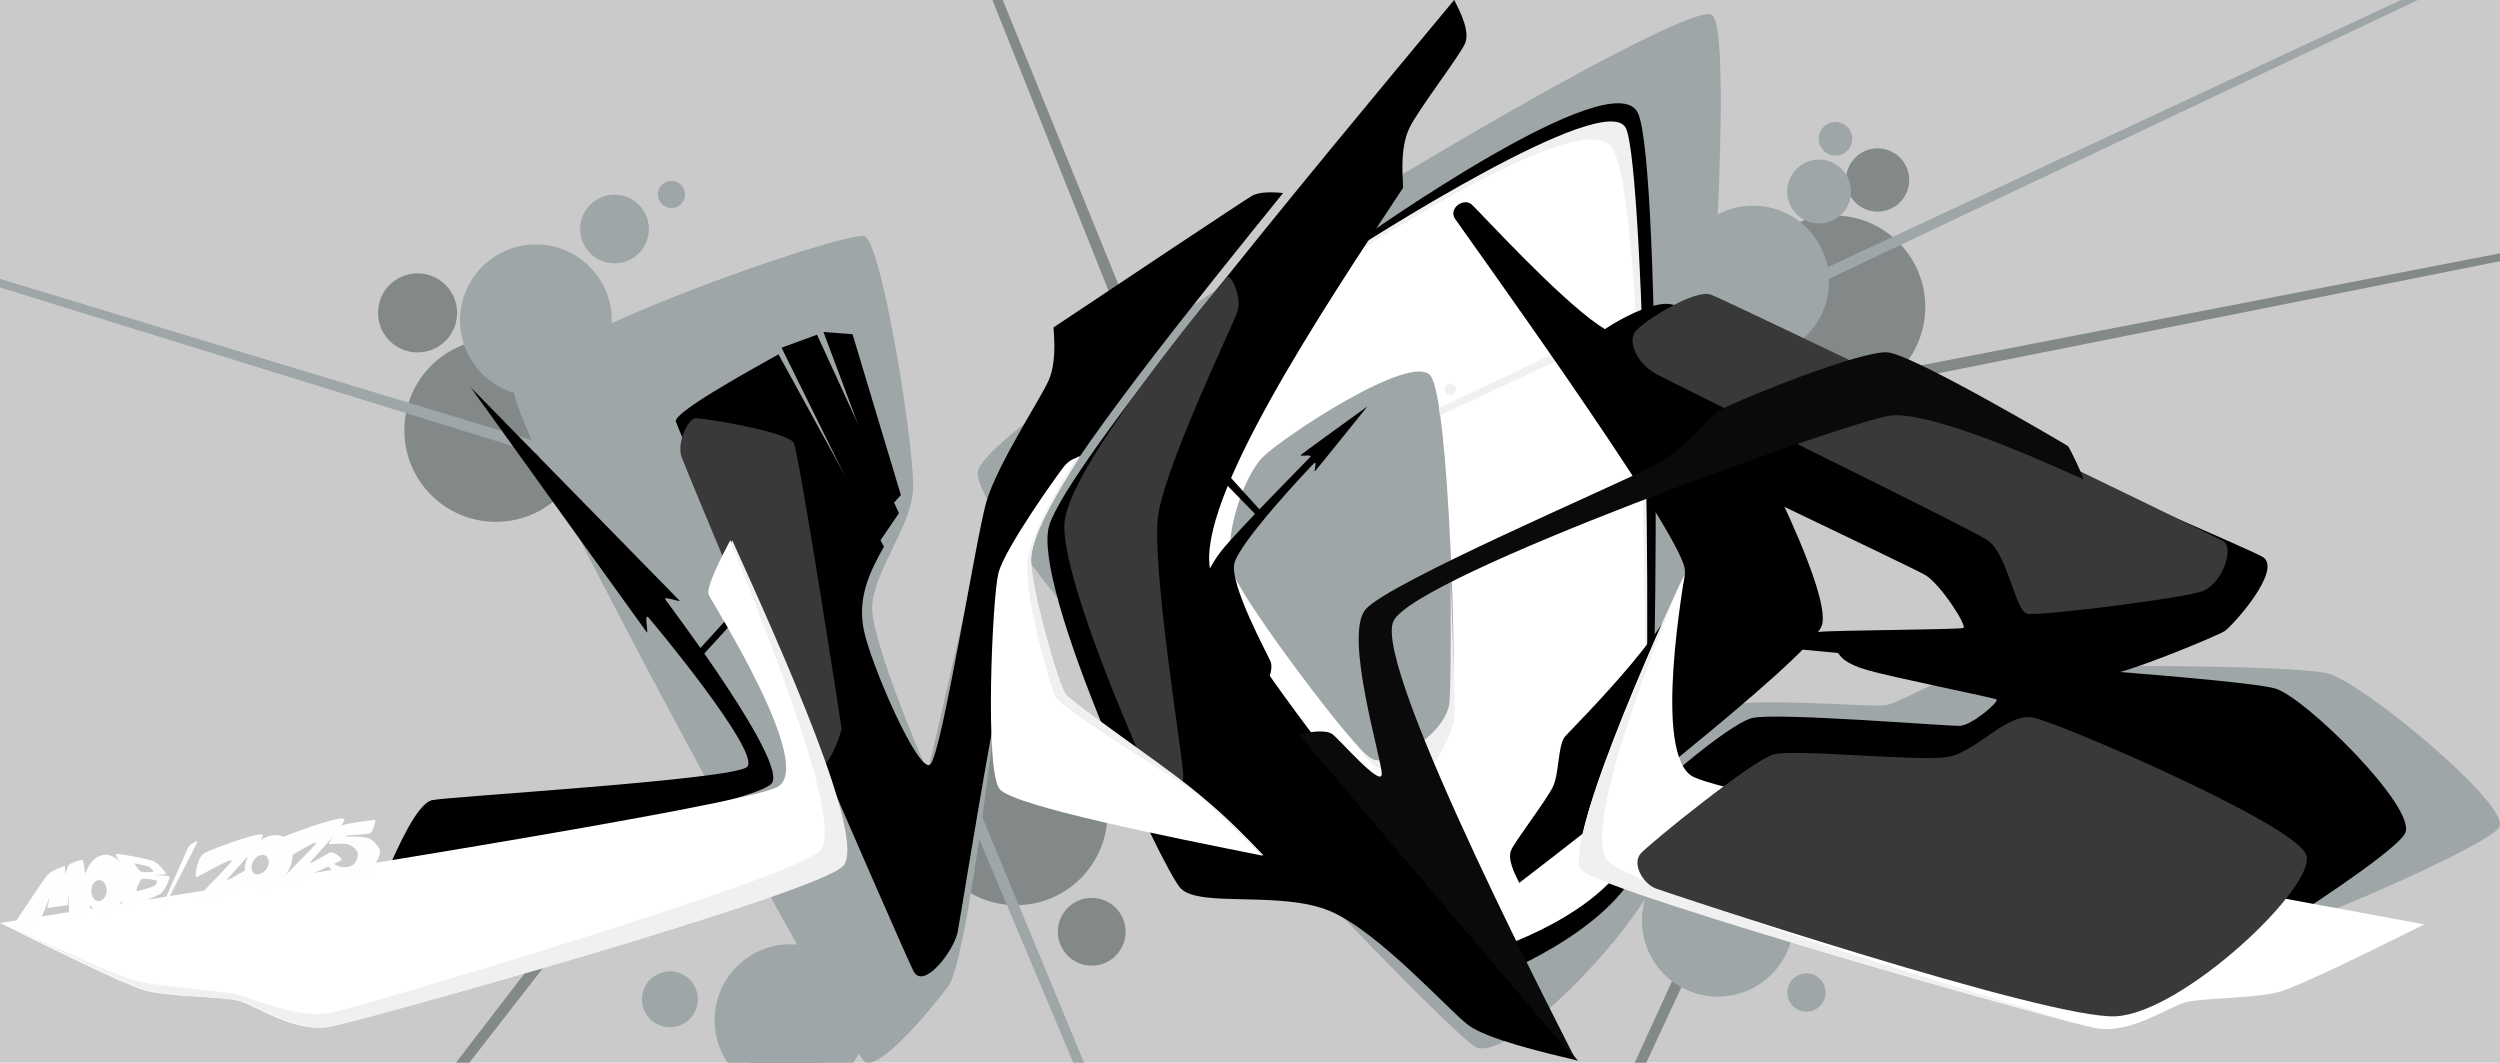 <?xml version="1.0" encoding="UTF-8" standalone="no"?>
<!-- Created with Inkscape (http://www.inkscape.org/) -->

<svg
   width="1098.028"
   height="466.738"
   viewBox="0 0 290.52 123.491"
   version="1.1"
   id="svg1"
   inkscape:version="1.4 (e7c3feb, 2024-10-09)"
   sodipodi:docname="mob.svg"
   xmlns:inkscape="http://www.inkscape.org/namespaces/inkscape"
   xmlns:sodipodi="http://sodipodi.sourceforge.net/DTD/sodipodi-0.dtd"
   xmlns="http://www.w3.org/2000/svg"
   xmlns:svg="http://www.w3.org/2000/svg">
  <sodipodi:namedview
     id="namedview1"
     pagecolor="#ffffff"
     bordercolor="#666666"
     borderopacity="1.0"
     inkscape:showpageshadow="2"
     inkscape:pageopacity="0.0"
     inkscape:pagecheckerboard="0"
     inkscape:deskcolor="#d1d1d1"
     inkscape:document-units="mm"
     inkscape:zoom="1.4253648"
     inkscape:cx="502.32755"
     inkscape:cy="185.91732"
     inkscape:window-width="1920"
     inkscape:window-height="1011"
     inkscape:window-x="0"
     inkscape:window-y="0"
     inkscape:window-maximized="1"
     inkscape:current-layer="M3_block"
     showgrid="false" />
  <defs
     id="defs1">
    <inkscape:path-effect
       effect="bspline"
       id="path-effect56"
       is_visible="true"
       lpeversion="1.3"
       weight="1"
       steps="2"
       helper_size="0"
       apply_no_weight="true"
       apply_with_weight="true"
       only_selected="true"
       uniform="false" />
    <inkscape:path-effect
       effect="offset"
       id="path-effect53"
       is_visible="true"
       lpeversion="1.3"
       linejoin_type="miter"
       unit="px"
       offset="-10"
       miter_limit="4"
       attempt_force_join="false"
       update_on_knot_move="true" />
    <inkscape:path-effect
       effect="bspline"
       id="path-effect60"
       is_visible="true"
       lpeversion="1.3"
       weight="1"
       steps="2"
       helper_size="0"
       apply_no_weight="true"
       apply_with_weight="true"
       only_selected="true"
       uniform="false" />
    <inkscape:path-effect
       effect="bspline"
       id="path-effect59"
       is_visible="true"
       lpeversion="1.3"
       weight="1"
       steps="2"
       helper_size="0"
       apply_no_weight="true"
       apply_with_weight="true"
       only_selected="true"
       uniform="false" />
    <inkscape:path-effect
       effect="bspline"
       id="path-effect55"
       is_visible="true"
       lpeversion="1.3"
       weight="1"
       steps="2"
       helper_size="0"
       apply_no_weight="true"
       apply_with_weight="true"
       only_selected="true"
       uniform="false" />
    <inkscape:path-effect
       effect="bspline"
       id="path-effect54"
       is_visible="true"
       lpeversion="1.3"
       weight="1"
       steps="2"
       helper_size="0"
       apply_no_weight="true"
       apply_with_weight="true"
       only_selected="true"
       uniform="false" />
    <inkscape:path-effect
       effect="bspline"
       id="path-effect52"
       is_visible="true"
       lpeversion="1.3"
       weight="1"
       steps="2"
       helper_size="0"
       apply_no_weight="true"
       apply_with_weight="true"
       only_selected="true"
       uniform="false" />
    <inkscape:path-effect
       effect="bspline"
       id="path-effect51"
       is_visible="true"
       lpeversion="1.3"
       weight="2"
       steps="1"
       helper_size="0"
       apply_no_weight="true"
       apply_with_weight="true"
       only_selected="true"
       uniform="false" />
    <inkscape:path-effect
       effect="bspline"
       id="path-effect50"
       is_visible="true"
       lpeversion="1.3"
       weight="1"
       steps="2"
       helper_size="0"
       apply_no_weight="true"
       apply_with_weight="true"
       only_selected="true"
       uniform="false" />
    <inkscape:path-effect
       effect="bspline"
       id="path-effect49"
       is_visible="true"
       lpeversion="1.3"
       weight="1"
       steps="2"
       helper_size="0"
       apply_no_weight="true"
       apply_with_weight="true"
       only_selected="true"
       uniform="false" />
    <inkscape:path-effect
       effect="bspline"
       id="path-effect48"
       is_visible="true"
       lpeversion="1.3"
       weight="1"
       steps="2"
       helper_size="0"
       apply_no_weight="true"
       apply_with_weight="true"
       only_selected="true"
       uniform="false" />
    <inkscape:path-effect
       effect="bspline"
       id="path-effect47"
       is_visible="true"
       lpeversion="1.3"
       weight="1"
       steps="2"
       helper_size="0"
       apply_no_weight="true"
       apply_with_weight="true"
       only_selected="true"
       uniform="false" />
    <inkscape:path-effect
       effect="bspline"
       id="path-effect46"
       is_visible="true"
       lpeversion="1.3"
       weight="1"
       steps="2"
       helper_size="0"
       apply_no_weight="true"
       apply_with_weight="true"
       only_selected="true"
       uniform="false" />
    <inkscape:path-effect
       effect="bspline"
       id="path-effect45"
       is_visible="true"
       lpeversion="1.3"
       weight="1"
       steps="2"
       helper_size="0"
       apply_no_weight="true"
       apply_with_weight="true"
       only_selected="true"
       uniform="false" />
    <inkscape:path-effect
       effect="bspline"
       id="path-effect44"
       is_visible="true"
       lpeversion="1.3"
       weight="1"
       steps="2"
       helper_size="0"
       apply_no_weight="true"
       apply_with_weight="true"
       only_selected="true"
       uniform="false" />
    <inkscape:path-effect
       effect="bspline"
       id="path-effect43"
       is_visible="true"
       lpeversion="1.3"
       weight="2"
       steps="2"
       helper_size="0"
       apply_no_weight="true"
       apply_with_weight="true"
       only_selected="true"
       uniform="false" />
    <inkscape:path-effect
       effect="bspline"
       id="path-effect42"
       is_visible="true"
       lpeversion="1.3"
       weight="2"
       steps="2"
       helper_size="0"
       apply_no_weight="true"
       apply_with_weight="true"
       only_selected="true"
       uniform="false" />
    <inkscape:path-effect
       effect="bspline"
       id="path-effect41"
       is_visible="true"
       lpeversion="1.3"
       weight="2"
       steps="2"
       helper_size="0"
       apply_no_weight="true"
       apply_with_weight="true"
       only_selected="true"
       uniform="false" />
    <inkscape:path-effect
       effect="bspline"
       id="path-effect40"
       is_visible="true"
       lpeversion="1.3"
       weight="1"
       steps="2"
       helper_size="0"
       apply_no_weight="true"
       apply_with_weight="true"
       only_selected="true"
       uniform="false" />
    <inkscape:path-effect
       effect="bspline"
       id="path-effect39"
       is_visible="true"
       lpeversion="1.3"
       weight="1"
       steps="2"
       helper_size="0"
       apply_no_weight="true"
       apply_with_weight="true"
       only_selected="true"
       uniform="false" />
    <inkscape:path-effect
       effect="bspline"
       id="path-effect38"
       is_visible="true"
       lpeversion="1.3"
       weight="3"
       steps="2"
       helper_size="0"
       apply_no_weight="true"
       apply_with_weight="true"
       only_selected="true"
       uniform="false" />
    <inkscape:path-effect
       effect="bspline"
       id="path-effect37"
       is_visible="true"
       lpeversion="1.3"
       weight="1"
       steps="2"
       helper_size="0"
       apply_no_weight="true"
       apply_with_weight="true"
       only_selected="true"
       uniform="false" />
    <inkscape:path-effect
       effect="bspline"
       id="path-effect36"
       is_visible="true"
       lpeversion="1.3"
       weight="2"
       steps="2"
       helper_size="0"
       apply_no_weight="true"
       apply_with_weight="true"
       only_selected="true"
       uniform="false" />
    <inkscape:path-effect
       effect="bspline"
       id="path-effect34"
       is_visible="true"
       lpeversion="1.3"
       weight="2"
       steps="2"
       helper_size="0"
       apply_no_weight="true"
       apply_with_weight="true"
       only_selected="true"
       uniform="false" />
    <inkscape:path-effect
       effect="bspline"
       id="path-effect33"
       is_visible="true"
       lpeversion="1.3"
       weight="1"
       steps="2"
       helper_size="0"
       apply_no_weight="true"
       apply_with_weight="true"
       only_selected="true"
       uniform="false" />
    <inkscape:path-effect
       effect="bspline"
       id="path-effect24"
       is_visible="true"
       lpeversion="1.3"
       weight="2"
       steps="2"
       helper_size="0"
       apply_no_weight="true"
       apply_with_weight="true"
       only_selected="true"
       uniform="false" />
    <inkscape:path-effect
       effect="bspline"
       id="path-effect35"
       is_visible="true"
       lpeversion="1.3"
       weight="2"
       steps="2"
       helper_size="0"
       apply_no_weight="true"
       apply_with_weight="true"
       only_selected="true"
       uniform="false" />
    <inkscape:path-effect
       effect="bspline"
       id="path-effect32"
       is_visible="true"
       lpeversion="1.3"
       weight="2"
       steps="2"
       helper_size="0"
       apply_no_weight="true"
       apply_with_weight="true"
       only_selected="true"
       uniform="false" />
    <inkscape:path-effect
       effect="bspline"
       id="path-effect31"
       is_visible="true"
       lpeversion="1.3"
       weight="1"
       steps="2"
       helper_size="0"
       apply_no_weight="true"
       apply_with_weight="true"
       only_selected="true"
       uniform="false" />
    <inkscape:path-effect
       effect="bspline"
       id="path-effect30"
       is_visible="true"
       lpeversion="1.3"
       weight="10"
       steps="2"
       helper_size="0"
       apply_no_weight="true"
       apply_with_weight="true"
       only_selected="true"
       uniform="false" />
    <inkscape:path-effect
       effect="bspline"
       id="path-effect29"
       is_visible="true"
       lpeversion="1.3"
       weight="0"
       steps="2"
       helper_size="0"
       apply_no_weight="true"
       apply_with_weight="true"
       only_selected="true"
       uniform="false" />
    <inkscape:path-effect
       effect="bspline"
       id="path-effect28"
       is_visible="true"
       lpeversion="1.3"
       weight="1"
       steps="2"
       helper_size="0"
       apply_no_weight="true"
       apply_with_weight="true"
       only_selected="true"
       uniform="false" />
    <inkscape:path-effect
       effect="bspline"
       id="path-effect27"
       is_visible="true"
       lpeversion="1.3"
       weight="1"
       steps="2"
       helper_size="0"
       apply_no_weight="true"
       apply_with_weight="true"
       only_selected="true"
       uniform="false" />
    <inkscape:path-effect
       effect="bspline"
       id="path-effect22"
       is_visible="true"
       lpeversion="1.3"
       weight="1"
       steps="2"
       helper_size="0"
       apply_no_weight="true"
       apply_with_weight="true"
       only_selected="true"
       uniform="false" />
    <inkscape:path-effect
       effect="bspline"
       id="path-effect21"
       is_visible="true"
       lpeversion="1.3"
       weight="5"
       steps="2"
       helper_size="0"
       apply_no_weight="true"
       apply_with_weight="true"
       only_selected="true"
       uniform="false" />
    <inkscape:path-effect
       effect="bspline"
       id="path-effect26"
       is_visible="true"
       lpeversion="1.3"
       weight="5"
       steps="2"
       helper_size="0"
       apply_no_weight="true"
       apply_with_weight="true"
       only_selected="true"
       uniform="false" />
    <inkscape:path-effect
       effect="bspline"
       id="path-effect25"
       is_visible="true"
       lpeversion="1.3"
       weight="10"
       steps="2"
       helper_size="0"
       apply_no_weight="true"
       apply_with_weight="true"
       only_selected="true"
       uniform="false" />
    <inkscape:path-effect
       effect="bspline"
       id="path-effect20"
       is_visible="true"
       lpeversion="1.3"
       weight="1"
       steps="2"
       helper_size="0"
       apply_no_weight="true"
       apply_with_weight="true"
       only_selected="true"
       uniform="false" />
    <inkscape:path-effect
       effect="bspline"
       id="path-effect23"
       is_visible="true"
       lpeversion="1.3"
       weight="0"
       steps="2"
       helper_size="0"
       apply_no_weight="false"
       apply_with_weight="false"
       only_selected="false"
       uniform="false" />
    <inkscape:path-effect
       effect="bspline"
       id="path-effect19"
       is_visible="true"
       lpeversion="1.3"
       weight="33.333"
       steps="2"
       helper_size="0"
       apply_no_weight="true"
       apply_with_weight="true"
       only_selected="false"
       uniform="false" />
    <inkscape:path-effect
       effect="bspline"
       id="path-effect18"
       is_visible="true"
       lpeversion="1.3"
       weight="10"
       steps="2"
       helper_size="0"
       apply_no_weight="true"
       apply_with_weight="true"
       only_selected="false"
       uniform="false" />
    <inkscape:path-effect
       effect="bspline"
       id="path-effect1"
       is_visible="true"
       lpeversion="1.3"
       weight="10"
       steps="2"
       helper_size="0"
       apply_no_weight="true"
       apply_with_weight="true"
       only_selected="false"
       uniform="false" />
    <inkscape:path-effect
       effect="bspline"
       id="path-effect17"
       is_visible="true"
       lpeversion="1.3"
       weight="20"
       steps="2"
       helper_size="0"
       apply_no_weight="false"
       apply_with_weight="false"
       only_selected="true"
       uniform="false" />
    <inkscape:path-effect
       effect="bspline"
       id="path-effect16"
       is_visible="true"
       lpeversion="1.3"
       weight="0"
       steps="2"
       helper_size="0"
       apply_no_weight="false"
       apply_with_weight="false"
       only_selected="true"
       uniform="false" />
    <inkscape:path-effect
       effect="bspline"
       id="path-effect15"
       is_visible="true"
       lpeversion="1.3"
       weight="0"
       steps="2"
       helper_size="0"
       apply_no_weight="false"
       apply_with_weight="false"
       only_selected="true"
       uniform="false" />
    <inkscape:path-effect
       effect="bspline"
       id="path-effect14"
       is_visible="true"
       lpeversion="1.3"
       weight="0"
       steps="2"
       helper_size="0"
       apply_no_weight="false"
       apply_with_weight="false"
       only_selected="true"
       uniform="false" />
    <inkscape:path-effect
       effect="bspline"
       id="path-effect13"
       is_visible="true"
       lpeversion="1.3"
       weight="0"
       steps="2"
       helper_size="0"
       apply_no_weight="false"
       apply_with_weight="true"
       only_selected="true"
       uniform="false" />
    <inkscape:path-effect
       effect="bspline"
       id="path-effect12"
       is_visible="true"
       lpeversion="1.3"
       weight="0"
       steps="2"
       helper_size="0"
       apply_no_weight="false"
       apply_with_weight="true"
       only_selected="true"
       uniform="false" />
    <inkscape:path-effect
       effect="bspline"
       id="path-effect11"
       is_visible="true"
       lpeversion="1.3"
       weight="0"
       steps="2"
       helper_size="0"
       apply_no_weight="false"
       apply_with_weight="true"
       only_selected="true"
       uniform="false" />
    <inkscape:path-effect
       effect="bspline"
       id="path-effect10"
       is_visible="true"
       lpeversion="1.3"
       weight="0"
       steps="2"
       helper_size="0"
       apply_no_weight="false"
       apply_with_weight="false"
       only_selected="true"
       uniform="false" />
    <inkscape:path-effect
       effect="bspline"
       id="path-effect9"
       is_visible="true"
       lpeversion="1.3"
       weight="0"
       steps="2"
       helper_size="0"
       apply_no_weight="true"
       apply_with_weight="true"
       only_selected="false"
       uniform="false" />
    <inkscape:path-effect
       effect="bspline"
       id="path-effect8"
       is_visible="true"
       lpeversion="1.3"
       weight="0"
       steps="1"
       helper_size="0"
       apply_no_weight="false"
       apply_with_weight="false"
       only_selected="false"
       uniform="false" />
    <inkscape:path-effect
       effect="bspline"
       id="path-effect7"
       is_visible="true"
       lpeversion="1.3"
       weight="0"
       steps="1"
       helper_size="0"
       apply_no_weight="false"
       apply_with_weight="false"
       only_selected="false"
       uniform="false" />
    <inkscape:path-effect
       effect="bspline"
       id="path-effect6"
       is_visible="true"
       lpeversion="1.3"
       weight="0"
       steps="1"
       helper_size="0"
       apply_no_weight="false"
       apply_with_weight="false"
       only_selected="false"
       uniform="false" />
    <inkscape:path-effect
       effect="bspline"
       id="path-effect5"
       is_visible="true"
       lpeversion="1.3"
       weight="0"
       steps="1"
       helper_size="0"
       apply_no_weight="false"
       apply_with_weight="false"
       only_selected="false"
       uniform="false" />
    <inkscape:path-effect
       effect="bspline"
       id="path-effect4"
       is_visible="true"
       lpeversion="1.3"
       weight="0"
       steps="2"
       helper_size="0"
       apply_no_weight="false"
       apply_with_weight="false"
       only_selected="false"
       uniform="false" />
    <inkscape:path-effect
       effect="bspline"
       id="path-effect3"
       is_visible="true"
       lpeversion="1.3"
       weight="0"
       steps="2"
       helper_size="0"
       apply_no_weight="true"
       apply_with_weight="true"
       only_selected="false"
       uniform="false" />
    <inkscape:path-effect
       effect="bspline"
       id="path-effect2"
       is_visible="true"
       lpeversion="1.3"
       weight="0"
       steps="2"
       helper_size="0"
       apply_no_weight="false"
       apply_with_weight="false"
       only_selected="false"
       uniform="false" />
    <inkscape:path-effect
       effect="bspline"
       id="path-effect1-7"
       is_visible="true"
       lpeversion="1.3"
       weight="10"
       steps="2"
       helper_size="0"
       apply_no_weight="true"
       apply_with_weight="true"
       only_selected="false"
       uniform="false" />
    <inkscape:path-effect
       effect="bspline"
       id="path-effect14-2"
       is_visible="true"
       lpeversion="1.3"
       weight="0"
       steps="2"
       helper_size="0"
       apply_no_weight="false"
       apply_with_weight="false"
       only_selected="true"
       uniform="false" />
    <inkscape:path-effect
       effect="bspline"
       id="path-effect14-0"
       is_visible="true"
       lpeversion="1.3"
       weight="0"
       steps="2"
       helper_size="0"
       apply_no_weight="false"
       apply_with_weight="false"
       only_selected="true"
       uniform="false" />
    <inkscape:path-effect
       effect="bspline"
       id="path-effect18-7"
       is_visible="true"
       lpeversion="1.3"
       weight="10"
       steps="2"
       helper_size="0"
       apply_no_weight="true"
       apply_with_weight="true"
       only_selected="false"
       uniform="false" />
    <inkscape:path-effect
       effect="bspline"
       id="path-effect18-7-2"
       is_visible="true"
       lpeversion="1.3"
       weight="10"
       steps="2"
       helper_size="0"
       apply_no_weight="true"
       apply_with_weight="true"
       only_selected="false"
       uniform="false" />
    <inkscape:path-effect
       effect="bspline"
       id="path-effect5-0"
       is_visible="true"
       lpeversion="1.3"
       weight="0"
       steps="1"
       helper_size="0"
       apply_no_weight="false"
       apply_with_weight="false"
       only_selected="false"
       uniform="false" />
    <inkscape:path-effect
       effect="bspline"
       id="path-effect20-6"
       is_visible="true"
       lpeversion="1.3"
       weight="1"
       steps="2"
       helper_size="0"
       apply_no_weight="true"
       apply_with_weight="true"
       only_selected="true"
       uniform="false" />
    <inkscape:path-effect
       effect="bspline"
       id="path-effect20-7"
       is_visible="true"
       lpeversion="1.3"
       weight="1"
       steps="2"
       helper_size="0"
       apply_no_weight="true"
       apply_with_weight="true"
       only_selected="true"
       uniform="false" />
    <inkscape:path-effect
       effect="bspline"
       id="path-effect20-3"
       is_visible="true"
       lpeversion="1.3"
       weight="1"
       steps="2"
       helper_size="0"
       apply_no_weight="true"
       apply_with_weight="true"
       only_selected="true"
       uniform="false" />
    <inkscape:path-effect
       effect="bspline"
       id="path-effect20-2"
       is_visible="true"
       lpeversion="1.3"
       weight="1"
       steps="2"
       helper_size="0"
       apply_no_weight="true"
       apply_with_weight="true"
       only_selected="true"
       uniform="false" />
    <inkscape:path-effect
       effect="bspline"
       id="path-effect4-6"
       is_visible="true"
       lpeversion="1.3"
       weight="0"
       steps="2"
       helper_size="0"
       apply_no_weight="false"
       apply_with_weight="false"
       only_selected="false"
       uniform="false" />
    <inkscape:path-effect
       effect="bspline"
       id="path-effect23-1"
       is_visible="true"
       lpeversion="1.3"
       weight="0"
       steps="2"
       helper_size="0"
       apply_no_weight="false"
       apply_with_weight="false"
       only_selected="false"
       uniform="false" />
    <inkscape:path-effect
       effect="bspline"
       id="path-effect20-75"
       is_visible="true"
       lpeversion="1.3"
       weight="1"
       steps="2"
       helper_size="0"
       apply_no_weight="true"
       apply_with_weight="true"
       only_selected="true"
       uniform="false" />
    <inkscape:path-effect
       effect="bspline"
       id="path-effect51-7"
       is_visible="true"
       lpeversion="1.3"
       weight="2"
       steps="1"
       helper_size="0"
       apply_no_weight="true"
       apply_with_weight="true"
       only_selected="true"
       uniform="false" />
    <inkscape:path-effect
       effect="bspline"
       id="path-effect52-2"
       is_visible="true"
       lpeversion="1.3"
       weight="1"
       steps="2"
       helper_size="0"
       apply_no_weight="true"
       apply_with_weight="true"
       only_selected="true"
       uniform="false" />
    <inkscape:path-effect
       effect="bspline"
       id="path-effect54-0"
       is_visible="true"
       lpeversion="1.3"
       weight="1"
       steps="2"
       helper_size="0"
       apply_no_weight="true"
       apply_with_weight="true"
       only_selected="true"
       uniform="false" />
    <inkscape:path-effect
       effect="bspline"
       id="path-effect55-6"
       is_visible="true"
       lpeversion="1.3"
       weight="1"
       steps="2"
       helper_size="0"
       apply_no_weight="true"
       apply_with_weight="true"
       only_selected="true"
       uniform="false" />
    <inkscape:path-effect
       effect="bspline"
       id="path-effect14-0-7"
       is_visible="true"
       lpeversion="1.3"
       weight="0"
       steps="2"
       helper_size="0"
       apply_no_weight="false"
       apply_with_weight="false"
       only_selected="true"
       uniform="false" />
    <inkscape:path-effect
       effect="bspline"
       id="path-effect14-0-7-3"
       is_visible="true"
       lpeversion="1.3"
       weight="0"
       steps="2"
       helper_size="0"
       apply_no_weight="false"
       apply_with_weight="false"
       only_selected="true"
       uniform="false" />
    <inkscape:path-effect
       effect="bspline"
       id="path-effect4-3"
       is_visible="true"
       lpeversion="1.3"
       weight="0"
       steps="2"
       helper_size="0"
       apply_no_weight="false"
       apply_with_weight="false"
       only_selected="false"
       uniform="false" />
    <inkscape:path-effect
       effect="bspline"
       id="path-effect4-3-3"
       is_visible="true"
       lpeversion="1.3"
       weight="0"
       steps="2"
       helper_size="0"
       apply_no_weight="false"
       apply_with_weight="false"
       only_selected="false"
       uniform="false" />
    <inkscape:path-effect
       effect="bspline"
       id="path-effect47-7"
       is_visible="true"
       lpeversion="1.3"
       weight="1"
       steps="2"
       helper_size="0"
       apply_no_weight="true"
       apply_with_weight="true"
       only_selected="true"
       uniform="false" />
    <inkscape:path-effect
       effect="bspline"
       id="path-effect48-5"
       is_visible="true"
       lpeversion="1.3"
       weight="1"
       steps="2"
       helper_size="0"
       apply_no_weight="true"
       apply_with_weight="true"
       only_selected="true"
       uniform="false" />
    <inkscape:path-effect
       effect="bspline"
       id="path-effect50-3"
       is_visible="true"
       lpeversion="1.3"
       weight="1"
       steps="2"
       helper_size="0"
       apply_no_weight="true"
       apply_with_weight="true"
       only_selected="true"
       uniform="false" />
    <inkscape:path-effect
       effect="bspline"
       id="path-effect18-5"
       is_visible="true"
       lpeversion="1.3"
       weight="10"
       steps="2"
       helper_size="0"
       apply_no_weight="true"
       apply_with_weight="true"
       only_selected="false"
       uniform="false" />
    <inkscape:path-effect
       effect="bspline"
       id="path-effect51-6"
       is_visible="true"
       lpeversion="1.3"
       weight="2"
       steps="1"
       helper_size="0"
       apply_no_weight="true"
       apply_with_weight="true"
       only_selected="true"
       uniform="false" />
    <inkscape:path-effect
       effect="bspline"
       id="path-effect52-2-2"
       is_visible="true"
       lpeversion="1.3"
       weight="1"
       steps="2"
       helper_size="0"
       apply_no_weight="true"
       apply_with_weight="true"
       only_selected="true"
       uniform="false" />
    <inkscape:path-effect
       effect="bspline"
       id="path-effect12-9"
       is_visible="true"
       lpeversion="1.3"
       weight="0"
       steps="2"
       helper_size="0"
       apply_no_weight="false"
       apply_with_weight="true"
       only_selected="true"
       uniform="false" />
    <inkscape:path-effect
       effect="bspline"
       id="path-effect5-1"
       is_visible="true"
       lpeversion="1.3"
       weight="0"
       steps="1"
       helper_size="0"
       apply_no_weight="false"
       apply_with_weight="false"
       only_selected="false"
       uniform="false" />
    <inkscape:path-effect
       effect="bspline"
       id="path-effect23-2"
       is_visible="true"
       lpeversion="1.3"
       weight="0"
       steps="2"
       helper_size="0"
       apply_no_weight="false"
       apply_with_weight="false"
       only_selected="false"
       uniform="false" />
    <inkscape:path-effect
       effect="bspline"
       id="path-effect60-7"
       is_visible="true"
       lpeversion="1.3"
       weight="1"
       steps="2"
       helper_size="0"
       apply_no_weight="true"
       apply_with_weight="true"
       only_selected="true"
       uniform="false" />
    <inkscape:path-effect
       effect="bspline"
       id="path-effect44-0"
       is_visible="true"
       lpeversion="1.3"
       weight="1"
       steps="2"
       helper_size="0"
       apply_no_weight="true"
       apply_with_weight="true"
       only_selected="true"
       uniform="false" />
    <inkscape:path-effect
       effect="bspline"
       id="path-effect45-9"
       is_visible="true"
       lpeversion="1.3"
       weight="1"
       steps="2"
       helper_size="0"
       apply_no_weight="true"
       apply_with_weight="true"
       only_selected="true"
       uniform="false" />
    <inkscape:path-effect
       effect="bspline"
       id="path-effect4-36"
       is_visible="true"
       lpeversion="1.3"
       weight="0"
       steps="2"
       helper_size="0"
       apply_no_weight="false"
       apply_with_weight="false"
       only_selected="false"
       uniform="false" />
    <inkscape:path-effect
       effect="bspline"
       id="path-effect14-0-0"
       is_visible="true"
       lpeversion="1.3"
       weight="0"
       steps="2"
       helper_size="0"
       apply_no_weight="false"
       apply_with_weight="false"
       only_selected="true"
       uniform="false" />
    <inkscape:path-effect
       effect="bspline"
       id="path-effect20-62"
       is_visible="true"
       lpeversion="1.3"
       weight="1"
       steps="2"
       helper_size="0"
       apply_no_weight="true"
       apply_with_weight="true"
       only_selected="true"
       uniform="false" />
    <inkscape:path-effect
       effect="bspline"
       id="path-effect5-0-6"
       is_visible="true"
       lpeversion="1.3"
       weight="0"
       steps="1"
       helper_size="0"
       apply_no_weight="false"
       apply_with_weight="false"
       only_selected="false"
       uniform="false" />
    <inkscape:path-effect
       effect="bspline"
       id="path-effect36-1"
       is_visible="true"
       lpeversion="1.3"
       weight="2"
       steps="2"
       helper_size="0"
       apply_no_weight="true"
       apply_with_weight="true"
       only_selected="true"
       uniform="false" />
    <inkscape:path-effect
       effect="bspline"
       id="path-effect4-6-8"
       is_visible="true"
       lpeversion="1.3"
       weight="0"
       steps="2"
       helper_size="0"
       apply_no_weight="false"
       apply_with_weight="false"
       only_selected="false"
       uniform="false" />
    <inkscape:path-effect
       effect="bspline"
       id="path-effect55-6-7"
       is_visible="true"
       lpeversion="1.3"
       weight="1"
       steps="2"
       helper_size="0"
       apply_no_weight="true"
       apply_with_weight="true"
       only_selected="true"
       uniform="false" />
    <inkscape:path-effect
       effect="bspline"
       id="path-effect42-9"
       is_visible="true"
       lpeversion="1.3"
       weight="2"
       steps="2"
       helper_size="0"
       apply_no_weight="true"
       apply_with_weight="true"
       only_selected="true"
       uniform="false" />
    <inkscape:path-effect
       effect="bspline"
       id="path-effect43-2"
       is_visible="true"
       lpeversion="1.3"
       weight="2"
       steps="2"
       helper_size="0"
       apply_no_weight="true"
       apply_with_weight="true"
       only_selected="true"
       uniform="false" />
    <inkscape:path-effect
       effect="bspline"
       id="path-effect41-0"
       is_visible="true"
       lpeversion="1.3"
       weight="2"
       steps="2"
       helper_size="0"
       apply_no_weight="true"
       apply_with_weight="true"
       only_selected="true"
       uniform="false" />
    <inkscape:path-effect
       effect="bspline"
       id="path-effect10-6"
       is_visible="true"
       lpeversion="1.3"
       weight="1"
       steps="2"
       helper_size="0"
       apply_no_weight="true"
       apply_with_weight="true"
       only_selected="true"
       uniform="false" />
    <inkscape:path-effect
       effect="bspline"
       id="path-effect13-5"
       is_visible="true"
       lpeversion="1.3"
       weight="1"
       steps="2"
       helper_size="0"
       apply_no_weight="true"
       apply_with_weight="true"
       only_selected="true"
       uniform="false" />
    <inkscape:path-effect
       effect="bspline"
       id="path-effect14-6"
       is_visible="true"
       lpeversion="1.3"
       weight="1"
       steps="2"
       helper_size="0"
       apply_no_weight="true"
       apply_with_weight="true"
       only_selected="true"
       uniform="false" />
    <inkscape:path-effect
       effect="bspline"
       id="path-effect14-4"
       is_visible="true"
       lpeversion="1.3"
       weight="1"
       steps="2"
       helper_size="0"
       apply_no_weight="true"
       apply_with_weight="true"
       only_selected="true"
       uniform="false" />
    <inkscape:path-effect
       effect="bspline"
       id="path-effect19-9"
       is_visible="true"
       lpeversion="1.3"
       weight="0"
       steps="2"
       helper_size="0"
       apply_no_weight="true"
       apply_with_weight="true"
       only_selected="true"
       uniform="false" />
  </defs>
  <g
     inkscape:groupmode="layer"
     id="layer8"
     inkscape:label="bg"
     style="display:inline"
     transform="translate(-46.051,-4.005)"
     sodipodi:insensitive="true"
     type="layer">
    <rect
       style="display:inline;fill:#cacaca;fill-opacity:1;stroke-width:0.383"
       id="rect58230"
       width="306.277"
       height="138.628"
       x="37.245"
       y="-3.214" />
  </g>
  <g
     inkscape:groupmode="layer"
     id="U0_block"
     inkscape:label="U0"
     type="layer"
     style="display:inline"
     sodipodi:insensitive="true">
    <path
       id="path46-3"
       style="font-variation-settings:normal;display:inline;vector-effect:none;fill:#838889;fill-opacity:1;stroke:none;stroke-width:0.265px;stroke-linecap:butt;stroke-linejoin:miter;stroke-miterlimit:4;stroke-dasharray:none;stroke-dashoffset:0;stroke-opacity:1;-inkscape-stroke:none;stop-color:#000000"
       d="m 175.033,-17.242 c 0.122,1.098 0.229,2.545 0.264,4.498 0.071,3.957 -0.059,9.363 -0.328,15.537 L 174.766,7.445 178.873,5.25 c 0.882,-0.471 1.867,-0.72 2.867,-0.727 3.431,0.004 6.152,2.728 6.152,6.156 -0.002,1.758 -0.753,3.429 -2.066,4.598 l -2.988,2.658 3.609,1.723 c 1.503,0.718 3.598,1.729 5.312,2.551 l 0.926,0.443 0.982,-0.293 c 1.146,-0.343 2.163,-0.602 2.832,-0.721 0.446,-0.079 0.771,-0.07 0.627,-0.084 -0.08,-0.008 0.225,0.067 0.381,0.121 0.313,0.108 0.748,0.282 1.256,0.504 1.524,0.667 3.695,1.767 5.969,2.982 2.842,1.52 5.869,3.226 8.193,4.562 0.016,0.009 2.807,1.636 3.43,1.996 0.01,0.02 0.021,0.039 0.031,0.061 0.022,0.042 0.043,0.087 0.066,0.133 0.025,0.051 0.051,0.104 0.078,0.158 0.268,0.544 0.59,1.239 0.807,1.74 l 0.391,0.906 0.889,0.432 c 4.517,2.188 8.787,4.255 11.631,5.645 l 0.051,0.025 0.053,0.021 c 2.583,1.127 4.827,2.114 6.482,2.854 0.001,4.6e-4 0.943,0.435 1.756,0.809 -0.005,0.01 -0.009,0.018 -0.014,0.027 -0.054,0.107 -0.114,0.222 -0.18,0.34 -0.496,0.888 -1.321,1.995 -2.057,2.859 -7.2e-4,8.44e-4 -1.249,1.358 -1.248,1.357 5.1e-4,-3.39e-4 -1.827,0.816 -1.828,0.816 -0.76,0.324 -1.672,0.701 -2.643,1.09 -1.618,0.648 -3.405,1.329 -4.936,1.859 l 0.861,5.166 c 5.745,0.016 11.707,0.11 15.973,0.312 1.706,0.081 3.146,0.181 4.143,0.291 0.664,0.074 1.167,0.172 1.23,0.189 0.067,0.019 0.734,0.296 1.527,0.764 1.19,0.701 2.8,1.809 4.518,3.107 4.294,3.246 9.396,7.865 11.287,10.34 0.026,0.034 0.047,0.064 0.072,0.098 -1.206,0.746 -3.324,1.92 -6.246,3.312 -2.998,1.429 -6.608,3.029 -10.379,4.586 l -8.32,3.436 8.854,1.631 c 0.703,0.13 1.402,0.259 2.133,0.395 -1.408,0.684 -2.841,1.413 -4.098,1.998 -2.316,1.078 -4.344,1.928 -5.023,2.133 -0.738,0.223 -3.02,0.474 -5.168,0.617 -1.745,0.116 -4.354,0.228 -5.742,0.6 -1.085,0.29 -2.813,1.203 -3.797,1.658 -0.983,0.456 -2.015,0.877 -2.971,1.123 -0.955,0.246 -1.806,0.309 -2.488,0.18 -0.202,-0.038 -1.561,-0.365 -3.217,-0.799 l -0.014,0.053 c -1.678,-0.464 -4.026,-1.117 -7.137,-1.99 -4.959,-1.372 -11.168,-3.143 -17.449,-4.988 -0.633,-0.184 -1.219,-0.354 -1.836,-0.535 -0.274,-0.081 -0.543,-0.163 -0.844,-0.252 -1.581,-0.464 -3.119,-0.927 -4.693,-1.396 l -2.562,-0.764 -0.748,2.566 c -0.769,2.641 -3.162,4.437 -5.912,4.438 -3.434,1.41e-4 -6.162,-2.727 -6.162,-6.152 0.002,-0.622 0.098,-1.24 0.285,-1.832 l -4.779,-2.217 c -2.41,3.814 -6.762,8.78 -10.652,12.201 l -1.543,1.357 0.926,1.834 c 0.014,0.028 0.305,0.604 0.42,0.832 -0.842,-0.234 -1.715,-0.462 -2.475,-0.709 l -1.07,-0.348 -0.994,0.527 c -0.52,0.276 -0.889,0.394 -1.115,0.453 -0.315,-0.272 -0.945,-0.812 -0.945,-0.812 -0.515,-0.469 -1.148,-1.066 -1.877,-1.768 -2.732,-2.631 -6.796,-6.742 -11.396,-11.531 l -0.246,-0.256 -0.303,-0.182 c -0.657,-0.394 -1.4,-0.807 -2.131,-1.119 -1.41,-0.603 -2.96,-0.959 -4.441,-1.176 -3.386,-0.495 -7.493,-0.377 -9.83,-0.545 -0.831,-0.06 -1.517,-0.16 -1.93,-0.27 -0.184,-0.049 -0.288,-0.094 -0.348,-0.121 -0.067,-0.109 -0.463,-0.748 -0.463,-0.748 -0.228,-0.392 -0.502,-0.889 -0.809,-1.469 -0.512,-0.965 -1.114,-2.161 -1.771,-3.518 l -0.566,-1.166 -1.266,-0.271 c -4.982,-1.072 -9.798,-2.201 -12.965,-3.156 -1.056,-0.319 -1.928,-0.62 -2.512,-0.863 -0.158,-0.066 -0.258,-0.115 -0.367,-0.168 -0.006,-0.027 -0.013,-0.053 -0.02,-0.082 -0.147,-0.684 -0.291,-1.972 -0.373,-3.49 l -5.287,-0.188 c -0.79,6.305 -1.688,12.82 -2.562,17.951 -0.525,3.079 -1.049,5.674 -1.5,7.33 -2.93e-4,0.001 -0.5,1.553 -0.5,1.553 -1.321,1.74 -3.411,4.252 -5.191,5.988 -0.557,0.543 -0.913,0.778 -1.338,1.107 l -2.008,-3.314 -2.129,4.408 c -1.029,2.131 -3.173,3.479 -5.535,3.482 -3.434,1.4e-4 -6.16,-2.727 -6.16,-6.162 5.8e-5,-3.435 2.726,-6.16 6.154,-6.16 0.183,4.7e-4 0.361,0.008 0.537,0.023 l 5,0.451 -2.441,-4.387 C 72.029,84.769 70.951,82.81 69.91,80.924 l -1.084,-1.965 -2.117,0.74 c -9.294,3.251 -24.706,7.808 -36.164,11.041 -7.639,2.155 -13.967,3.804 -14.582,3.92 -0.443,0.084 -0.961,0.088 -1.551,0.006 l -0.035,-0.006 -0.037,-0.004 C 12.919,94.5 11.137,93.755 9.555,92.996 8.632,92.553 7.488,91.944 6.447,91.666 6.07,91.565 5.597,91.489 5.258,91.441 l -0.021,-0.002 -0.021,-0.004 c -2.039,-0.251 -5.386,-0.366 -7.5,-0.617 l -0.01,-0.002 -0.01,-0.002 C -3.261,90.708 -4.094,90.561 -4.463,90.449 -5.142,90.244 -7.171,89.394 -9.486,88.316 -10.65,87.775 -11.983,87.096 -13.281,86.467 -1.496,84.602 11.324,82.577 24.062,80.48 l 1.406,-0.232 0.584,-1.301 c 0.624,-1.389 1.371,-2.956 2.061,-4.1 0.345,-0.572 0.682,-1.036 0.898,-1.275 0.017,-0.019 0.033,-0.035 0.049,-0.051 0.379,-0.036 2.262,-0.215 2.264,-0.215 6.124,-0.517 21.073,-1.543 28.904,-2.557 l 3.836,-0.498 -1.842,-3.4 C 57.087,57.364 51.877,47.562 47.762,39.432 l -0.092,-0.184 -0.121,-0.168 c -2.067,-2.875 -3.871,-5.385 -5.75,-7.998 l 1.398,-0.969 c -1.03,-2.208 -1.836,-4.059 -2.318,-5.334 -0.321,-0.85 -0.486,-1.522 -0.484,-1.51 l -0.23,-1.695 -1.641,-0.49 c -2.622,-0.782 -4.399,-3.166 -4.4,-5.9 6e-5,-3.435 2.726,-6.162 6.16,-6.162 3.421,6.1e-5 6.138,2.709 6.158,6.125 -0.004,0.049 -0.006,0.09 -0.012,0.154 l -0.42,4.561 4.166,-1.9 c 5.669,-2.585 12.634,-5.212 18.291,-7.115 2.829,-0.952 5.338,-1.724 7.168,-2.219 0.576,-0.156 0.933,-0.23 1.354,-0.326 0.264,0.722 0.563,1.549 0.91,2.957 0.677,2.746 1.387,6.402 1.988,10.025 0.601,3.624 1.095,7.234 1.361,9.902 0.177,1.779 0.231,3.236 0.205,3.623 -0.074,1.089 -0.696,2.775 -1.564,4.609 -0.814,1.72 -1.98,3.941 -2.617,5.936 -0.335,1.047 -0.588,2.202 -0.574,3.389 0.05,4.244 5.031,16.251 6.215,18.879 l 0.209,0.463 0.367,0.355 c 0.359,0.347 1.461,1.365 3.033,1.037 l 1.578,-0.328 0.438,-1.551 c 0.377,-1.338 2.726,-11.713 4.115,-17.754 l 0.014,-0.055 0.01,-0.057 c 0.93,-5.003 1.733,-9.114 2.195,-11.121 l 0.344,5.1 c 0.064,0.953 0.253,2.121 0.486,3.303 0.429,2.168 2.622,11.335 4.031,13.193 0.71,0.936 3.518,2.937 4.559,3.697 l 7.537,5.504 -3.51,-8.646 C 106.309,55.811 104.488,50.737 103.396,46.656 l -0.145,-0.539 -0.348,-0.436 c -1.055,-1.318 -2.017,-2.556 -2.922,-3.752 l -4.465,-5.895 0.094,-0.299 -0.535,-0.99 c -0.352,-0.651 -0.576,-1.172 -0.689,-1.504 0.168,-0.212 0.406,-0.49 0.768,-0.85 0.815,-0.811 2.053,-1.885 3.564,-3.098 l 0.391,-0.314 0.25,-0.436 c 0.94,-1.636 2.485,-4.252 2.922,-5.244 0.894,-2.029 0.916,-4.154 0.848,-5.883 4.495,-2.996 10.304,-6.865 14.906,-9.918 -1.17,1.465 -2.22,2.752 -3.402,4.25 l 3.537,3.867 c 0.846,-0.553 1.668,-1.092 2.523,-1.645 l 0.365,-0.236 0.27,-0.338 c 6.056,-7.599 12.563,-15.508 18.805,-23.047 -0.296,0.48 -0.618,0.984 -0.805,1.381 -1.049,2.231 -1.099,4.723 -1.043,6.6 l 0.135,4.527 3.885,-2.326 C 156.507,-7.974 169.94,-15.308 175.033,-17.242 Z m 4.797,48.504 3.102,6.701 c 1.639,3.543 3.095,7.101 3.789,9.547 0.231,0.815 0.374,1.505 0.426,1.959 0.022,0.19 0.021,0.305 0.019,0.389 -0.021,0.039 0.02,-0.042 -0.043,0.047 l -0.541,0.762 -0.051,-0.006 -0.924,0.943 c -1.531,1.562 -3.903,3.707 -6.654,6.064 l -6.24,5.348 8.189,-0.686 c 1.556,-0.13 4.297,-0.104 7.01,-0.016 1.943,0.063 8.353,0.399 9.518,0.244 1.469,-0.195 4.857,-1.958 6.197,-2.555 l 7.418,-3.301 -7.936,-1.721 c -2.122,-0.46 -3.531,-0.801 -5.02,-1.154 3.012,-0.05 6.392,-0.101 7.697,-0.176 0.109,-0.006 0.847,-0.031 1.367,-0.236 0.816,-0.322 1.313,-0.951 1.549,-1.57 0.459,-1.204 -0.084,-2.34 -0.191,-2.584 -0.703,-1.605 -3.273,-5.523 -5.453,-6.781 -1.175,-0.678 -11.728,-5.707 -16.568,-8.027 z m 36.359,0.148 c 0.007,0.013 0.017,0.027 0.025,0.043 0.01,0.018 0.018,0.036 0.029,0.057 -0.059,-0.081 -0.071,-0.13 -0.055,-0.1 z m -28.256,61.467 c 0.021,2e-6 0.043,0.002 0.066,0.006 0.028,0.005 0.029,0.005 0.057,0.014 0.017,0.005 0.032,0.011 0.047,0.018 0.014,0.006 0.028,0.012 0.041,0.02 0.011,0.006 0.021,0.012 0.031,0.02 0.009,0.006 0.019,0.012 0.027,0.02 0.008,0.006 0.016,0.015 0.023,0.021 0.066,0.062 0.116,0.153 0.131,0.252 0.003,0.021 0.004,0.04 0.004,0.059 -2e-5,0.134 -0.011,0.165 -0.098,0.271 -0.006,0.008 -0.013,0.016 -0.019,0.023 -0.008,0.008 -0.015,0.016 -0.023,0.023 -0.009,0.008 -0.019,0.016 -0.029,0.023 -0.011,0.008 -0.023,0.016 -0.035,0.023 -0.014,0.008 -0.028,0.016 -0.043,0.023 -0.017,0.008 -0.035,0.016 -0.053,0.021 -0.03,0.009 -0.03,0.009 -0.061,0.014 -0.023,0.004 -0.046,0.006 -0.066,0.006 -0.018,2e-6 -0.038,-8.89e-4 -0.059,-0.004 -0.028,-0.004 -0.029,-0.006 -0.057,-0.014 -0.025,-0.007 -0.025,-0.006 -0.049,-0.016 -0.014,-0.006 -0.028,-0.013 -0.041,-0.02 -0.012,-0.006 -0.022,-0.012 -0.033,-0.02 -0.01,-0.006 -0.018,-0.014 -0.027,-0.021 -0.008,-0.006 -0.016,-0.013 -0.023,-0.02 -0.068,-0.062 -0.119,-0.151 -0.135,-0.25 -0.004,-0.023 -0.006,-0.046 -0.006,-0.066 -1e-5,-0.02 0.002,-0.042 0.006,-0.064 0.005,-0.031 0.004,-0.032 0.014,-0.062 0.006,-0.018 0.014,-0.036 0.021,-0.053 0.007,-0.015 0.015,-0.029 0.023,-0.043 0.007,-0.012 0.015,-0.024 0.023,-0.035 0.008,-0.01 0.015,-0.02 0.023,-0.029 0.008,-0.008 0.015,-0.016 0.023,-0.023 0.007,-0.007 0.015,-0.013 0.023,-0.02 0.107,-0.087 0.138,-0.098 0.271,-0.098 z M 55.857,93.5 c 0.359,6e-6 0.592,0.233 0.592,0.592 -7e-6,0.359 -0.233,0.592 -0.592,0.592 -0.359,-5e-6 -0.592,-0.233 -0.592,-0.592 6e-6,-0.359 0.233,-0.592 0.592,-0.592 z m 164.699,0.961 c 0.161,0.011 0.166,0.069 0.178,0.098 -0.087,-0.026 -0.173,-0.052 -0.273,-0.082 0.025,-8.12e-4 0.075,-0.017 0.096,-0.016 z"
       transform="translate(21.532,22.461)"
       sodipodi:nodetypes="ccccscscscccccssscccccccccsccsccscccccccccscscsscsccccccccccccscsssccsscssccsscccccsccscsssscssscccscccscscccccccsssss"
       inkscape:original-d="m 146.95046,-22.035001 c -8.18892,9.839786 -18.66665,22.44555689 -27.69805,33.77675 -0.86452,0.55884 -1.6914,1.101538 -2.53524,1.653129 3.61336,-4.5786031 7.25135,-9.0948961 10.40608,-13.00075711 -0.96139,-0.080116 -2.67155,-0.222987 -3.65507,0.35295 -0.98353,0.57593701 -15.09192,9.98169911 -23.02341,15.26935211 0.12018,1.802608 0.28172,4.230182 -0.592723,6.214608 -0.36713,0.833126 -1.52985,2.789626 -2.79467,4.99246 -3.10816,2.493629 -5.16405,4.455695 -5.3914,5.44928 -0.15064,0.65837 0.24923,1.811303 1.07436,3.337781 -0.03369,0.106922 -0.09063,0.234516 -0.11989,0.337447 -0.50307,1.76914 -1.49912,7.208932 -2.55644,12.899471 -1.85334,8.060402 -3.76248,16.491681 -4.08295,17.628898 -0.17146,0.03574 -0.39417,-0.103347 -0.64647,-0.347266 -1.47635,-3.27718 -5.9413,-14.414742 -5.98103,-17.819067 -0.04693,-4.020325 4.45236,-9.3377 4.74958,-13.721643 0.29721,-4.383943 -3.60273,-28.8951171 -5.64565,-29.5811401 -1.316,-0.441916 -17.78987,4.8502481 -29.38271,10.1368491 0.01109,-0.120217 0.0197,-0.240648 0.02584,-0.361219 -8.5e-5,-4.869476 -3.947554,-8.8169462 -8.81703,-8.8170331 -4.86968,-2.003e-4 -8.817465,3.9473531 -8.81755,8.8170331 0.0013,3.897953 2.561916,7.332502 6.29729,8.446513 0.1537,1.127401 1.28587,3.874372 3.0272,7.607288 -3.56686,-3.640504 -5.35822,-5.473889 -8.08942,-8.260995 4.28975,5.972809 8.12952,11.309393 12.69173,17.655253 4.13486,8.168339 9.35198,17.984908 14.49472,27.485144 -9.69466,1.254818 -30.30908,2.518525 -31.67662,2.845822 -1.496735,0.358216 -3.301406,4.051552 -4.580598,6.898282 -15.5598416,2.56114 -32.3330176,5.2151 -45.624089,7.31325 5.793822,2.88156 14.1136594,7.01958 16.7659024,7.81916 0.677322,0.2042 1.601786,0.34906 2.629813,0.46302 2.45385304,0.29155 5.582705,0.38188 7.489466,0.61702 0.338656,0.04715 0.639655,0.09876 0.869197,0.1602 1.607468,0.43025 4.9350796,2.69464 8.2883826,3.06338 0.806725,0.11167 1.617079,0.1233 2.408122,-0.02636 3.093268,-0.58519 35.419324,-9.56754 51.129694,-15.06213 1.03958,1.88354 2.11681,3.84328 3.05253,5.52473 -0.256017,-0.02311 -0.512923,-0.035 -0.76998,-0.03566 -4.869682,-2e-4 -8.817469,3.947358 -8.81755,8.81704 -2.01e-4,4.869881 3.947668,8.817751 8.81755,8.817551 3.378865,-0.005 6.457601,-1.94088 7.92665,-4.98368 0.23597,0.38955 0.46337,0.76322 0.5302,0.84388 1.37933,1.66486 7.08611,-4.931271 9.85883,-8.582421 1.48458,-1.95492 3.49607,-15.4569 5.08186,-28.109917 0.14311,2.648871 0.43036,4.667813 0.93637,5.217253 1.16416,1.264069 9.042443,3.199656 17.393783,4.997114 1.67119,3.4483 3.00959,5.89946 3.54345,6.4642 2.15862,2.28351 11.72096,0.23667 17.39377,2.66444 0.57871,0.24767 1.18811,0.58061 1.80971,0.95395 7.69302,8.00735 13.88156,14.12559 15.08021,14.80374 0.74651,0.422351 1.94861,0.13719 3.41272,-0.63975 2.70726,0.87974 5.97892,1.665321 8.46149,2.257741 -0.10264,-0.1222 -0.23207,-0.27905 -0.33538,-0.40204 -0.0712,-0.16691 -1.38097,-2.731991 -2.87992,-5.699911 4.09861,-3.6046 8.53162,-8.63983 11.14557,-12.77752 -0.26748,0.848091 -0.40511,1.731765 -0.40824,2.62103 -2e-4,4.869881 3.94767,8.81775 8.81755,8.81755 3.91948,-5.98e-4 7.36804,-2.588441 8.46408,-6.35155 1.5705,0.46875 3.11208,0.93395 4.70359,1.40147 0.28469,0.08447 0.55335,0.16586 0.83819,0.25011 0.63004,0.18462 1.21819,0.3538 1.8464,0.53692 6.28898,1.84774 12.50761,3.62277 17.48369,4.99969 5.64827,1.58563 9.51229,2.64637 9.51621,2.64429 0.001,-5.7e-4 -1.83932,-0.55376 -2.32957,-0.6997 1.67111,0.4378 2.92357,0.75156 3.39514,0.84077 3.99246,0.75531 8.48594,-2.48219 10.43915,-3.00498 1.95321,-0.5228 8.33624,-0.44066 10.98848,-1.24024 2.65224,-0.79958 10.97208,-4.93709 16.7659,-7.81864 -2.99994,-0.55161 -6.73918,-1.24692 -10.0645,-1.85983 9.52979,-3.93491 18.02157,-8.14059 18.75286,-9.371009 1.46489,-2.464731 -15.69631,-16.69557 -19.83238,-17.849556 -2.23716,-0.624179 -12.43642,-0.864764 -22.05033,-0.890902 3.97464,-1.378157 9.36449,-3.642481 9.99629,-4.05815 0.90694,-0.596695 6.83572,-7.185243 4.39456,-8.626864 -0.53912,-0.318375 -4.35816,-2.013421 -9.5312,-4.27054 -2.85181,-1.393408 -7.12294,-3.461163 -11.64012,-5.648751 -0.48036,-1.112144 -1.3225,-2.858072 -1.47898,-2.969844 -0.2297,-0.164071 -17.88711,-10.583011 -20.91087,-10.876856 -0.81228,-0.07894 -2.47719,0.303625 -4.47621,0.901237 -1.70876,-0.818804 -3.80303,-1.829753 -5.31647,-2.552299 1.87816,-1.67072 2.95393,-4.063654 2.95693,-6.577376 -9e-5,-4.8694803 -3.94756,-8.8169518 -8.81704,-8.8170331 -1.4342,0.0075 -2.84491,0.3647505 -4.10982,1.040763 0.56409,-12.9240829 0.52721,-22.5307049 -0.709,-23.2301059 -1.69837,-0.960872 -18.04241,7.834936 -35.973,18.5756099 -0.0533,-1.796777 0.03,-3.774742 0.79013,-5.390885 0.98474,-2.093574 5.91974,-8.4742339 6.48591,-9.8660649 0.56617,-1.391831 -0.52088,-3.552012 -1.26556,-5.031734 z m 38.39146,58.882711 c 7.7462,3.712691 15.50244,7.421254 16.38918,7.932849 1.77802,1.025812 4.9496,5.967133 4.44934,6.164482 -0.50027,0.197348 -15.04143,0.265098 -16.68994,0.451135 -0.0709,0.008 -0.13469,0.03397 -0.2036,0.04754 0.18556,-0.261105 0.33483,-0.49819 0.40617,-0.683162 0.72382,-1.87669 -1.56893,-7.899999 -4.35115,-13.912846 z m -87.475803,6.686413 c 0.91806,1.21226 1.89189,2.468842 2.963133,3.807003 1.13939,4.259134 2.99219,9.402224 5.02811,14.418758 -2.07767,-1.517291 -3.68992,-2.740798 -4.00699,-3.15898 -0.76468,-1.008529 -3.722803,-11.174759 -3.984253,-15.066781 z m 89.638463,9.929627 c 0.21139,0.02718 2.10695,0.204925 4.12223,0.392741 0.39169,0.604488 0.9963,1.284452 3.39359,1.984891 1.22245,0.357177 4.41394,1.061514 7.52564,1.736329 -2.42274,1.078287 -4.52687,2.224006 -5.4653,2.348693 -1.44926,0.192558 -11.8597,-0.621371 -16.39952,-0.241845 2.78086,-2.383374 5.1862,-4.550638 6.82336,-6.220809 z M 55.857317,90.843899 c -1.794022,2.6e-5 -3.248358,1.454358 -3.24839,3.24838 3.2e-5,1.794022 1.454368,3.248354 3.24839,3.24838 1.794018,-3.2e-5 3.248348,-1.454362 3.24838,-3.24838 -3.2e-5,-1.794018 -1.454362,-3.248348 -3.24838,-3.24838 z m 132.075653,0.23409 c -1.23002,1.38e-4 -2.22712,0.997237 -2.22725,2.22726 -1.5e-4,1.230222 0.99703,2.227632 2.22725,2.22777 1.23043,1.55e-4 2.22793,-0.997341 2.22778,-2.22777 -1.3e-4,-1.23023 -0.99755,-2.227415 -2.22778,-2.22726 z"
       inkscape:path-effect="#path-effect53" />
    <path
       style="font-variation-settings:normal;display:inline;vector-effect:none;fill:#838889;fill-opacity:1;stroke:none;stroke-width:0.265px;stroke-linecap:butt;stroke-linejoin:miter;stroke-miterlimit:4;stroke-dasharray:none;stroke-dashoffset:0;stroke-opacity:1;-inkscape-stroke:none;stop-color:#000000"
       d="m 67.777,105.429 -1.877,1.256 -122.978,160.105 0.132,0.068 125.117,-160.893 z"
       id="path58-8-1-5" />
    <path
       style="font-variation-settings:normal;display:inline;vector-effect:none;fill:#838889;fill-opacity:1;stroke:none;stroke-width:0.265px;stroke-linecap:butt;stroke-linejoin:miter;stroke-miterlimit:4;stroke-dasharray:none;stroke-dashoffset:0;stroke-opacity:1;-inkscape-stroke:none;stop-color:#000000"
       d="m 213.134,45.06 2.239,0.291 L 413.352,5.831 413.296,5.693 213.189,44.398 Z"
       id="path58-8-1-5-7" />
    <path
       style="font-variation-settings:normal;display:inline;vector-effect:none;fill:#838889;fill-opacity:1;stroke:none;stroke-width:0.265px;stroke-linecap:butt;stroke-linejoin:miter;stroke-miterlimit:4;stroke-dasharray:none;stroke-dashoffset:0;stroke-opacity:1;-inkscape-stroke:none;stop-color:#000000"
       d="m 200.846,101.474 -1.548,1.644 -84.062,183.55 0.144,0.036 85.97,-184.797 z"
       id="path58-8-1-5-7-0" />
    <path
       style="font-variation-settings:normal;display:inline;vector-effect:none;fill:#838889;fill-opacity:1;stroke:none;stroke-width:0.265px;stroke-linecap:butt;stroke-linejoin:miter;stroke-miterlimit:4;stroke-dasharray:none;stroke-dashoffset:0;stroke-opacity:1;-inkscape-stroke:none;stop-color:#000000"
       d="m 131.346,38.378 -0.135,-2.254 -76.011,-187.028 -0.125,0.08 75.611,189.272 z"
       id="path58-8-1-5-7-0-8" />
    <circle
       style="fill:#838889;fill-opacity:1;stroke-width:0.265;stroke-dasharray:0.794, 0.794"
       id="path54"
       cx="57.622"
       cy="50.009"
       r="10.632" />
    <circle
       style="display:inline;fill:#838889;fill-opacity:1;stroke-width:0.265;stroke-dasharray:0.794, 0.794"
       id="path54-0"
       cx="213.101"
       cy="35.672"
       r="10.632" />
    <circle
       style="display:inline;fill:#838889;fill-opacity:1;stroke-width:0.265;stroke-dasharray:0.794, 0.794"
       id="path54-0-9"
       cx="118.062"
       cy="94.556"
       r="10.632" />
    <circle
       style="display:inline;fill:#838889;fill-opacity:1;stroke-width:0.098;stroke-dasharray:0.294, 0.294"
       id="path54-0-9-8"
       cx="126.865"
       cy="108.278"
       r="3.938" />
    <circle
       style="display:inline;fill:#838889;fill-opacity:1;stroke-width:0.091;stroke-dasharray:0.274, 0.274"
       id="path54-0-2"
       cx="218.192"
       cy="20.915"
       r="3.675" />
    <circle
       style="display:inline;fill:#838889;fill-opacity:1;stroke-width:0.114;stroke-dasharray:0.343, 0.343"
       id="path54-1"
       cx="48.523"
       cy="36.358"
       r="4.594" />
  </g>
  <g
     inkscape:groupmode="layer"
     id="U1_block"
     inkscape:label="U1"
     type="layer"
     transform="translate(-46.051,-4.005)"
     style="display:inline"
     sodipodi:insensitive="true">
    <path
       style="font-variation-settings:normal;opacity:1;vector-effect:none;fill:#9ea6a8;fill-opacity:1;stroke:none;stroke-width:0.265px;stroke-linecap:butt;stroke-linejoin:miter;stroke-miterlimit:4;stroke-dasharray:none;stroke-dashoffset:0;stroke-opacity:1;-inkscape-stroke:none;stop-color:#000000;stop-opacity:1"
       d="m 149.898,126.861 c -1.379,-1.665 -40.66,-72.382 -40.609,-77.86 0.051,-5.477 38.697,-18.611 40.74,-17.925 2.043,0.686 5.943,25.197 5.645,29.581 -0.297,4.384 -4.796,9.702 -4.749,13.722 0.047,4.02 6.31,18.946 6.474,18.81 0.163,-0.136 6.516,-28.798 7.271,-30.902 0.755,-2.105 2.82,1.886 2.672,5.072 -0.147,3.186 -4.813,47.268 -7.586,50.919 -2.773,3.651 -8.479,10.247 -9.859,8.582 z"
       id="path46"
       inkscape:path-effect="#path-effect47"
       inkscape:original-d="m 150.72364,129.16542 c -2.20499,-3.96967 -41.48573,-74.687215 -46.58802,-83.872921 5.20436,-1.768668 43.85082,-14.902425 47.52,-16.149375 0.41667,2.618994 4.31627,27.130154 5.39632,33.918871 -1.67449,1.979166 -6.17357,7.296888 -8.36632,9.888627 2.2866,5.448911 8.54989,20.3742 8.72438,20.79 0.15221,-0.686813 6.50438,-29.349041 7.61062,-34.340625 0.40472,0.782465 2.46894,4.773293 2.78437,5.383126 -0.60983,5.761872 -5.27546,49.844027 -5.38312,50.861247 -5.43778,6.28509 -11.14456,12.8811 -11.69823,13.52105 z"
       sodipodi:nodetypes="cccccccccc"
       transform="translate(-3.527,0.371)" />
    <path
       style="font-variation-settings:normal;opacity:1;vector-effect:none;fill:#9ea6a8;fill-opacity:1;stroke:none;stroke-width:0.265px;stroke-linecap:butt;stroke-linejoin:miter;stroke-miterlimit:4;stroke-dasharray:none;stroke-dashoffset:0;stroke-opacity:1;-inkscape-stroke:none;stop-color:#000000;stop-opacity:1"
       d="m 159.711,58.713 c 1.55,-6.775 81.379,-55.183 85.247,-52.995 3.868,2.188 -3.941,91.238 -5.504,98.072 -1.564,6.835 -18.053,24.074 -21.984,21.85 -3.931,-2.224 -59.308,-60.153 -57.758,-66.927 z"
       id="path47"
       inkscape:path-effect="#path-effect48"
       inkscape:original-d="m 151.09874,58.100623 c 10.16219,-6.16238 89.99087,-54.5707288 98.56688,-59.7712482 -0.83984,9.5773545 -8.64855,98.6266842 -9.6525,110.0756252 -2.12375,2.22028 -18.61331,19.45936 -20.41875,21.34687 -6.05644,-6.33546 -61.43377,-64.264046 -68.49563,-71.651247 z"
       sodipodi:nodetypes="ccccc" />
    <path
       style="font-variation-settings:normal;opacity:1;vector-effect:none;fill:#9ea6a8;fill-opacity:1;stroke:none;stroke-width:0.265px;stroke-linecap:butt;stroke-linejoin:miter;stroke-miterlimit:4;stroke-dasharray:none;stroke-dashoffset:0;stroke-opacity:1;-inkscape-stroke:none;stop-color:#000000;stop-opacity:1"
       d="m 246.933,86.029 c -2.41,1.009 -18.815,15.236 -16.52,16.957 2.295,1.721 52.574,14.53 62.288,14.278 9.714,-0.252 42.317,-14.654 43.782,-17.119 1.465,-2.465 -15.696,-16.696 -19.832,-17.85 -4.136,-1.154 -35.59,-1.022 -39.968,-0.58 -4.378,0.443 -9.858,4.026 -11.557,4.251 -1.699,0.226 -15.783,-0.947 -18.193,0.062 z"
       id="path49"
       inkscape:path-effect="#path-effect50"
       inkscape:original-d="m 247.06687,84.830623 c -2.54477,2.206969 -18.94942,16.434007 -20.97563,18.191247 6.61656,1.68552 56.8953,14.49365 68.49563,17.44875 7.82786,-3.45809 40.43083,-17.86101 46.22062,-20.41875 -2.86002,-2.371723 -20.02118,-16.602924 -22.83188,-18.933748 -5.46144,0.02285 -36.91492,0.154457 -44.36438,0.185626 -1.30689,0.854481 -6.78675,4.437361 -7.78304,5.088762 -2.4016,-0.199933 -16.48519,-1.372398 -18.76132,-1.561887 z"
       sodipodi:nodetypes="cccccccc" />
    <circle
       style="fill:#9ea6a8;fill-opacity:1;stroke-width:0.169;stroke-dasharray:0.506, 0.506"
       id="path57"
       cx="108.328"
       cy="41.223"
       r="8.817" />
    <circle
       style="display:inline;fill:#9ea6a8;fill-opacity:1;stroke-width:0.169;stroke-dasharray:0.506, 0.506"
       id="path57-7"
       cx="249.777"
       cy="36.725"
       r="8.817" />
    <circle
       style="display:inline;fill:#9ea6a8;fill-opacity:1;stroke-width:0.169;stroke-dasharray:0.506, 0.506"
       id="path57-7-7"
       cx="245.683"
       cy="111"
       r="8.817" />
    <circle
       style="display:inline;fill:#9ea6a8;fill-opacity:1;stroke-width:0.043;stroke-dasharray:0.128, 0.128"
       id="path57-7-7-0"
       cx="255.978"
       cy="119.346"
       r="2.228" />
    <circle
       style="display:inline;fill:#9ea6a8;fill-opacity:1;stroke-width:0.071;stroke-dasharray:0.213, 0.213"
       id="path57-7-9"
       cx="257.446"
       cy="26.266"
       r="3.712" />
    <circle
       style="display:inline;fill:#9ea6a8;fill-opacity:1;stroke-width:0.037;stroke-dasharray:0.112, 0.112"
       id="path57-7-9-5"
       cx="259.351"
       cy="20.131"
       r="1.949" />
    <circle
       style="display:inline;fill:#9ea6a8;fill-opacity:1;stroke-width:0.169;stroke-dasharray:0.506, 0.506"
       id="path57-3"
       cx="137.914"
       cy="122.554"
       r="8.817" />
    <circle
       style="display:inline;fill:#9ea6a8;fill-opacity:1;stroke-width:0.062;stroke-dasharray:0.186, 0.186"
       id="path57-3-1"
       cx="123.902"
       cy="120.132"
       r="3.248" />
    <circle
       style="display:inline;fill:#9ea6a8;fill-opacity:1;stroke-width:0.076;stroke-dasharray:0.229, 0.229"
       id="path57-4"
       cx="117.464"
       cy="30.62"
       r="3.991" />
    <circle
       style="display:inline;fill:#9ea6a8;fill-opacity:1;stroke-width:0.03;stroke-dasharray:0.091, 0.091"
       id="path57-4-6"
       cx="124.081"
       cy="26.603"
       r="1.578" />
    <path
       style="font-variation-settings:normal;opacity:1;vector-effect:none;fill:#9ea6a8;fill-opacity:1;stroke:none;stroke-width:0.265px;stroke-linecap:butt;stroke-linejoin:miter;stroke-miterlimit:4;stroke-dasharray:none;stroke-dashoffset:0;stroke-opacity:1;-inkscape-stroke:none;stop-color:#000000;stop-opacity:1"
       d="m 112.467,57.296 -1.838,-1.313 -193.21,-58.54 -0.016,0.148 194.703,60.263 z"
       id="path58" />
    <path
       style="font-variation-settings:normal;display:inline;vector-effect:none;fill:#9ea6a8;fill-opacity:1;stroke:none;stroke-width:0.265px;stroke-linecap:butt;stroke-linejoin:miter;stroke-miterlimit:4;stroke-dasharray:none;stroke-dashoffset:0;stroke-opacity:1;-inkscape-stroke:none;stop-color:#000000"
       d="m 246.67,41.247 2.243,-0.261 182.473,-86.376 -0.087,-0.12 -184.736,86.102 z"
       id="path58-8" />
    <path
       style="font-variation-settings:normal;display:inline;vector-effect:none;fill:#9ea6a8;fill-opacity:1;stroke:none;stroke-width:0.265px;stroke-linecap:butt;stroke-linejoin:miter;stroke-miterlimit:4;stroke-dasharray:none;stroke-dashoffset:0;stroke-opacity:1;-inkscape-stroke:none;stop-color:#000000"
       d="m 157.64,94.422 0.163,2.252 78.326,186.07 0.124,-0.082 -77.953,-188.319 z"
       id="path58-8-1" />
  </g>
  <g
     inkscape:groupmode="layer"
     id="O_block"
     inkscape:label="O"
     style="display:inline"
     type="layer"
     transform="translate(-46.051,-4.005)"
     sodipodi:insensitive="true">
    <path
       id="path16"
       style="font-variation-settings:normal;opacity:1;vector-effect:none;fill:#ffffff;fill-opacity:1;stroke:none;stroke-width:0.265px;stroke-linecap:butt;stroke-linejoin:miter;stroke-miterlimit:4;stroke-dasharray:none;stroke-dashoffset:0;stroke-opacity:1;-inkscape-stroke:none;stop-color:#000000;stop-opacity:1"
       d="m 110.204,33.552 c -1.986,-2.545 -19.681,10.428 -21.179,11.779 -1.499,1.351 -5.44,7.719 -3.904,11.454 1.536,3.734 15.571,21.904 17.02,22.934 1.449,1.029 8.366,-3.566 8.848,-6.233 0.482,-2.667 1.201,-37.388 -0.785,-39.932 z M 99.422,47.486 c 1.019,1.313 1.42,16.705 1.206,18.123 -0.214,1.418 -3.311,3.504 -4.401,2.761 -1.09,-0.743 -6.818,-8.37 -7.514,-10.096 -0.696,-1.727 0.503,-5.275 1.582,-6.36 1.079,-1.085 8.108,-5.741 9.127,-4.428 z"
       sodipodi:nodetypes="ssssssssssss"
       inkscape:path-effect="#path-effect18"
       inkscape:original-d="m 112.35834,27.97213 c -4.14057,3.035561 -21.835061,16.007859 -24.261181,17.786511 -0.571166,0.92298 -4.512164,7.291469 -5.711658,9.2298 4.271591,5.530272 18.306119,23.700257 20.340139,26.333634 0.86459,-0.574429 7.78128,-5.169836 8.64586,-5.744259 0.0987,-4.760569 0.81842,-39.480992 0.98684,-47.605686 z m -12.01945,16.91938 c 0.10191,3.907284 0.50335,19.299857 0.56865,21.803641 -0.49337,0.332373 -3.59032,2.418735 -4.296383,2.894397 -1.473611,-1.961927 -7.201892,-9.588412 -8.966894,-11.93829 0.372696,-1.103204 1.571499,-4.651736 1.89344,-5.604703 1.836524,-1.216571 8.865581,-5.872839 10.801187,-7.155045 z"
       transform="matrix(2.138,0,0,2.138,-0.266,-53.855)" />
    <path
       style="font-variation-settings:normal;opacity:1;vector-effect:none;fill:#f0f0f0;fill-opacity:1;stroke:none;stroke-width:0.265px;stroke-linecap:butt;stroke-linejoin:miter;stroke-miterlimit:4;stroke-dasharray:none;stroke-dashoffset:0;stroke-opacity:1;-inkscape-stroke:none;stop-color:#000000;stop-opacity:1"
       d="m 192.869,40.484 c -0.012,0.022 35.96,-25.102 40.409,-19.455 4.449,5.647 3.975,75.822 3.987,75.8 0.012,-0.022 2.47,-74.62 -1.744,-79.969 -4.214,-5.348 -42.64,23.602 -42.652,23.624 z"
       id="path4"
       inkscape:path-effect="#path-effect51"
       inkscape:original-d="m 192.40233,40.822802 c 0.45444,-0.317393 36.42632,-25.440804 45.44393,-31.738867 -0.11889,17.591743 -0.59319,87.766439 -0.59918,88.652968 0.0306,-0.930095 2.48808,-75.528785 3.06394,-93.0096913 -9.0043,6.7840633 -47.4296,35.7346313 -47.90869,36.0955903 z"
       sodipodi:nodetypes="ccccc" />
    <path
       style="font-variation-settings:normal;display:inline;vector-effect:none;fill:#f0f0f0;fill-opacity:1;stroke:none;stroke-width:0.265px;stroke-linecap:butt;stroke-linejoin:miter;stroke-miterlimit:4;stroke-dasharray:none;stroke-dashoffset:0;stroke-opacity:1;-inkscape-stroke:none;stop-color:#000000"
       d="m 202.726,89.398 c 0.965,1.182 2.257,2.765 3.164,2.985 0.907,0.22 2.837,-0.339 4.765,-1.588 1.928,-1.25 3.549,-3.101 3.851,-4.778 0.302,-1.676 0.172,-14.877 0.177,-14.865 0.005,0.013 0.593,14.904 0.437,16.414 -0.155,1.51 -2.153,5.586 -3.291,6.188 -1.138,0.602 -5.215,-0.217 -5.859,-0.574 -0.644,-0.357 -2.242,-2.462 -3.244,-3.783 z"
       id="path51-1"
       inkscape:path-effect="#path-effect52-2"
       inkscape:original-d="m 202.72617,89.397674 c 0,0 2.25674,2.765243 2.8944,3.54658 1.17696,-0.340921 3.10651,-0.899836 5.34236,-1.547477 1.62043,-1.851503 3.2409,-3.703053 3.87186,-4.423984 -0.026,-2.631999 -0.15646,-15.832985 -0.1596,-16.151238 0.0136,0.34373 0.60085,15.235079 0.68797,17.444015 -0.39717,0.810408 -2.39499,4.886859 -3.13646,6.399806 -1.53488,-0.308355 -5.61167,-1.127381 -6.49255,-1.304351 -0.40811,-0.537731 -3.00798,-3.963351 -3.00798,-3.963351 z"
       sodipodi:nodetypes="ccccccccc"
       transform="translate(-0.067,-0.073)" />
    <path
       style="font-variation-settings:normal;opacity:1;vector-effect:none;fill:#f0f0f0;fill-opacity:1;stroke:none;stroke-width:0.265px;stroke-linecap:butt;stroke-linejoin:miter;stroke-miterlimit:4;stroke-dasharray:none;stroke-dashoffset:0;stroke-opacity:1;-inkscape-stroke:none;stop-color:#000000;stop-opacity:1"
       d="m 213.276,51.409 22.113,-10.465 0.093,1.021 L 213.376,52.268 Z"
       id="path52"
       sodipodi:nodetypes="ccccc" />
    <circle
       style="fill:#f0f0f0;fill-opacity:1;stroke-width:0.171;stroke-dasharray:0.512, 0.512"
       id="path53"
       cx="214.585"
       cy="49.223"
       r="0.656" />
  </g>
  <g
     inkscape:groupmode="layer"
     id="M1_block"
     inkscape:label="M1"
     style="display:inline"
     type="layer"
     transform="translate(-46.051,-4.005)"
     sodipodi:insensitive="true">
    <path
       style="font-variation-settings:normal;opacity:1;vector-effect:none;fill:#000000;fill-opacity:1;stroke:none;stroke-width:0.265px;stroke-linecap:butt;stroke-linejoin:miter;stroke-miterlimit:4;stroke-dasharray:none;stroke-dashoffset:0;stroke-opacity:1;-inkscape-stroke:none;stop-color:#000000;stop-opacity:1"
       d="m 46.25,43.372 c 0.124,0.555 14.45,33.707 15.09,34.902 0.639,1.195 2.534,-1.257 2.792,-2.472 0.258,-1.215 3.412,-21.817 5.163,-25.862 1.751,-4.045 9.984,-14.238 15.497,-21.063 -0.525,-0.044 -1.459,-0.122 -1.996,0.193 -0.537,0.315 -8.242,5.451 -12.573,8.339 0.066,0.984 0.154,2.31 -0.324,3.394 -0.478,1.084 -3.284,5.371 -3.949,7.709 -0.665,2.339 -2.819,15.951 -3.547,16.631 -0.728,0.679 -3.832,-6.451 -4.238,-8.605 -0.406,-2.154 0.529,-3.837 1.295,-5.215 -2.231,-4.069 -4.463,-8.138 -6.694,-12.207 -2.275,1.269 -6.639,3.702 -6.515,4.257 z"
       id="path11"
       sodipodi:nodetypes="cccccccccccccc"
       inkscape:path-effect="#path-effect12"
       inkscape:original-d="m 45.939843,42.920938 c 0.434551,1.005573 14.760884,34.157419 15.88206,36.751876 0.157521,-0.20385 2.052563,-2.656259 2.231364,-2.887648 0.336567,-2.198199 3.490978,-22.800445 4.200215,-27.432648 2.79262,-3.45753 16.538342,-20.476044 16.538342,-20.476044 -0.525027,-0.04375 -1.458947,-0.121578 -1.57508,-0.131256 -0.958093,0.638729 -12.994413,8.662941 -12.994413,8.662941 0,0 0.154012,2.310147 0.196887,2.953273 -0.997967,1.524309 -3.804729,5.811394 -4.582724,6.999714 -0.551998,3.488882 -2.705729,17.101456 -3.251503,20.551003 -0.910216,-2.09081 -4.014473,-9.221434 -5.422699,-12.456196 0.596508,-1.073714 2.296991,-4.134584 2.296991,-4.134584 -2.231364,-4.068958 -4.462727,-8.137916 -6.694091,-12.206874 0,0 -6.638599,3.702295 -6.825349,3.806443 z"
       transform="matrix(1.831,0,0,1.831,39.903,-26.442)" />
    <path
       style="font-variation-settings:normal;opacity:1;vector-effect:none;fill:#000000;fill-opacity:1;stroke:none;stroke-width:0.484px;stroke-linecap:butt;stroke-linejoin:miter;stroke-miterlimit:4;stroke-dasharray:none;stroke-dashoffset:0;stroke-opacity:1;-inkscape-stroke:none;stop-color:#000000;stop-opacity:1"
       d="m 136.875,44.412 11.235,22.755 2.407,-3.524 -9.522,-20.743 z"
       id="path22"
       sodipodi:nodetypes="ccccc" />
    <path
       style="font-variation-settings:normal;vector-effect:none;fill:#000000;fill-opacity:1;stroke:none;stroke-width:0.484px;stroke-linecap:butt;stroke-linejoin:miter;stroke-miterlimit:4;stroke-dasharray:none;stroke-dashoffset:0;stroke-opacity:1;-inkscape-stroke:none;stop-color:#000000"
       d="m 141.748,42.585 7.634,20.455 1.357,-1.507 -5.614,-18.689 z"
       id="path22-2"
       sodipodi:nodetypes="ccccc" />
  </g>
  <g
     inkscape:groupmode="layer"
     id="M3_block"
     inkscape:label="M3"
     style="display:inline"
     type="layer"
     transform="translate(-46.051,-4.005)"
     sodipodi:insensitive="true">
    <path
       style="font-variation-settings:normal;opacity:1;vector-effect:none;fill:#000000;fill-opacity:1;stroke:none;stroke-width:0.265px;stroke-linecap:butt;stroke-linejoin:miter;stroke-miterlimit:4;stroke-dasharray:none;stroke-dashoffset:0;stroke-opacity:1;-inkscape-stroke:none;stop-color:#000000;stop-opacity:1"
       d="M 75.329,37.455 C 68.472,50.524 57.491,71.457 57.173,75.453 c -0.318,3.996 11.557,19.783 12.971,20.756 1.414,0.973 6.286,-1.214 9.593,-0.566 3.307,0.648 8.719,4.626 10.073,5.239 1.354,0.613 4.943,0.697 7.274,0.751 C 86.158,93.131 69.545,80.205 67.753,76.061 65.96,71.918 71.203,58.568 74.651,49.788 74.347,48.668 73.958,47.238 74.245,46.007 c 0.286,-1.231 2.192,-5.202 2.335,-6.01 0.143,-0.808 -0.684,-1.837 -1.251,-2.542 z"
       id="path2"
       sodipodi:nodetypes="ccccccccccc"
       inkscape:path-effect="#path-effect5"
       inkscape:original-d="m 75.328994,37.454732 c 0,0 -17.838183,34.001915 -20.569619,39.208391 2.095175,2.78535 13.970592,18.572673 15.778124,20.975627 1.020098,-0.457772 5.892465,-2.644259 8.904536,-3.995934 3.601759,2.647298 9.013593,6.625004 10.647823,7.826164 1.073428,0.025 6.993921,0.16311 6.993921,0.16311 0,0 -27.538447,-21.427337 -32.777522,-25.503798 1.653431,-4.210113 10.344457,-26.33997 10.344457,-26.33997 0,0 -0.692435,-2.550483 -0.912122,-3.359672 0.792643,-1.65197 2.698356,-5.62372 3.290974,-6.858813 -0.306228,-0.380875 -1.700572,-2.115105 -1.700572,-2.115105 z"
       transform="matrix(1.791,0.383,-0.383,1.791,94.475,-91.939)"
       sodipodi:insensitive="true" />
    <path
       style="font-variation-settings:normal;opacity:1;vector-effect:none;fill:#000000;fill-opacity:1;stroke:none;stroke-width:0.265px;stroke-linecap:butt;stroke-linejoin:miter;stroke-miterlimit:4;stroke-dasharray:none;stroke-dashoffset:0;stroke-opacity:1;-inkscape-stroke:none;stop-color:#000000;stop-opacity:1"
       d="m 27.937,71.93 c 0.681,-1.547 1.887,-4.288 2.838,-4.515 0.952,-0.228 19.012,-1.286 19.99,-2.106 0.977,-0.82 -5.952,-9.168 -6.257,-9.493 -0.305,-0.325 0.04,1.126 -0.106,0.937 -0.146,-0.189 -7.398,-10.285 -11.174,-15.544 4.475,4.566 13.113,13.382 13.254,13.534 0.14,0.152 -1.081,-0.338 -0.888,-0.054 0.193,0.284 7.909,10.483 6.716,11.687 -1.193,1.204 -15.418,3.873 -24.372,5.553 z"
       id="path23"
       inkscape:path-effect="#path-effect23"
       inkscape:original-d="m 27.936561,71.929686 c 0,0 1.886517,-4.287538 2.041876,-4.640626 1.747786,-0.102396 19.808663,-1.160507 22.971094,-1.345781 -1.207936,-1.45517 -8.137113,-9.80258 -8.774139,-10.569989 0.02775,0.11701 0.371972,1.568651 0.382168,1.611653 -0.302322,-0.420936 -11.330687,-15.776195 -11.330687,-15.776195 0,0 13.11348,13.381862 13.424035,13.698772 -0.03039,-0.0122 -1.251328,-0.502338 -1.313652,-0.527357 0.44895,0.593425 8.164991,10.792555 9.462892,12.508132 -3.684525,0.691461 -26.863587,5.041391 -26.863587,5.041391 z"
       sodipodi:nodetypes="ccccccccccc"
       transform="matrix(1.831,0,0,1.831,39.903,-26.442)"
       sodipodi:insensitive="true" />
    <path
       style="font-variation-settings:normal;opacity:1;vector-effect:none;fill:#000000;fill-opacity:1;stroke:none;stroke-width:0.484px;stroke-linecap:butt;stroke-linejoin:miter;stroke-miterlimit:4;stroke-dasharray:none;stroke-dashoffset:0;stroke-opacity:1;-inkscape-stroke:none;stop-color:#000000;stop-opacity:1"
       d="m 127.174,79.607 6.203,-6.798 0.34,0.765 -6.288,6.883 z"
       id="path24"
       sodipodi:insensitive="true" />
    <path
       style="font-variation-settings:normal;display:inline;vector-effect:none;fill:#000000;fill-opacity:1;stroke:none;stroke-width:0.265px;stroke-linecap:butt;stroke-linejoin:miter;stroke-miterlimit:4;stroke-dasharray:none;stroke-dashoffset:0;stroke-opacity:1;-inkscape-stroke:none;stop-color:#000000"
       d="m 193.422,82.974 c 0.007,-0.015 0.635,-1.264 0.26,-2.137 -0.375,-0.873 -4.716,-8.854 -4.197,-11.311 0.519,-2.457 8.736,-11.172 9.233,-11.645 0.497,-0.473 -0.07,1.107 0.16,0.865 0.229,-0.242 3.958,-4.878 6.079,-7.516 -2.736,1.979 -7.427,5.371 -7.723,5.632 -0.295,0.261 1.394,-0.12 1.075,0.249 -0.318,0.369 -8.443,8.535 -10.323,10.906 -1.88,2.371 -3.256,6.321 -3.188,6.461 0.068,0.141 8.443,8.338 8.531,8.423 0.087,0.085 0.087,0.085 0.095,0.071 z"
       id="path59"
       sodipodi:nodetypes="cccccccccccc"
       inkscape:path-effect="#path-effect60"
       inkscape:original-d="m 193.41445,82.988424 c 0.0148,-0.02938 0.6419,-1.278762 0.73783,-1.469875 -0.84548,-1.554383 -5.18661,-9.535426 -6.50267,-11.954957 2.35309,-2.495368 10.57049,-11.209602 11.6267,-12.32967 -0.0621,0.173339 -0.62878,1.754127 -0.68398,1.908121 0.51354,-0.638527 6.36317,-7.911886 6.36317,-7.911886 0,0 -7.42744,5.371411 -8.20897,5.936605 0.19099,-0.04308 1.88,-0.42406 2.00617,-0.452519 -0.76294,0.766821 -8.88794,8.933107 -12.13142,12.193066 -0.51631,1.481817 -1.89251,5.431518 -1.93113,5.542364 0.17448,0.170774 8.54988,8.367973 8.72437,8.538751 z"
       sodipodi:insensitive="true" />
    <path
       style="font-variation-settings:normal;opacity:1;vector-effect:none;fill:#000000;fill-opacity:1;stroke:none;stroke-width:0.265px;stroke-linecap:butt;stroke-linejoin:miter;stroke-miterlimit:4;stroke-dasharray:none;stroke-dashoffset:0;stroke-opacity:1;-inkscape-stroke:none;stop-color:#000000;stop-opacity:1"
       d="m 192.534,64.383 v 0 l -5.119,-5.25 h 1.313 l 3.806,4.2 z"
       id="path60"
       sodipodi:insensitive="true" />
    <path
       style="font-variation-settings:normal;opacity:1;vector-effect:none;fill:#000000;fill-opacity:1;stroke:none;stroke-width:0.265px;stroke-linecap:butt;stroke-linejoin:miter;stroke-miterlimit:4;stroke-dasharray:none;stroke-dashoffset:0;stroke-opacity:1;-inkscape-stroke:none;stop-color:#000000;stop-opacity:1"
       d="m 204.301,31.723 c 0.358,-0.26 29.338,-20.755 32.107,-14.546 2.769,6.209 2.415,76.039 0.847,85.011 -1.568,8.972 -16.914,15.074 -17.123,15.124 -0.209,0.05 -2.225,-2.344 -2.037,-2.429 0.187,-0.085 16.7,-4.842 18.499,-14.565 1.799,-9.723 0.648,-76.563 -1.589,-81.39 -2.238,-4.827 -30.841,13.589 -31.172,13.795 -0.331,0.206 0.11,-0.739 0.468,-0.998 z"
       id="path5"
       sodipodi:nodetypes="ccccccccc"
       inkscape:path-effect="#path-effect56"
       inkscape:original-d="m 203.95292,31.962977 c 0.70616,-0.499412 29.68612,-20.994671 35.30805,-24.9706215 -0.0832,16.3929615 -0.43742,86.2231495 -0.5223,102.9546145 -3.05076,1.21302 -18.39699,7.31483 -18.77244,7.46411 -0.042,-0.0499 -2.0581,-2.44399 -2.1001,-2.49387 0.41687,-0.12009 16.92943,-4.87686 20.84343,-6.00436 -0.31546,-18.319383 -1.46646,-85.159183 -1.67996,-97.557176 -4.26191,2.743972 -32.865,21.15966 -33.53608,21.591727 0.009,-0.0197 0.45021,-0.964734 0.4594,-0.984424 z" />
  </g>
  <g
     inkscape:groupmode="layer"
     id="M4_block"
     inkscape:label="M4"
     style="display:inline"
     type="layer"
     transform="translate(-46.051,-4.005)"
     sodipodi:insensitive="true">
    <path
       style="font-variation-settings:normal;opacity:1;vector-effect:none;fill:#393939;fill-opacity:1;stroke:none;stroke-width:0.265px;stroke-linecap:butt;stroke-linejoin:miter;stroke-miterlimit:4;stroke-dasharray:none;stroke-dashoffset:0;stroke-opacity:1;-inkscape-stroke:none;stop-color:#000000;stop-opacity:1"
       d="m 189.288,38.045 c -0.445,0.438 -18.102,21.528 -18.859,28.346 -0.757,6.817 11.056,32.616 11.673,33.677 0.617,1.061 2.296,-2.14 2.094,-4.557 -0.202,-2.418 -3.606,-23.803 -2.939,-29.494 0.667,-5.691 8.596,-22.149 9.223,-23.868 0.627,-1.72 -0.747,-4.541 -1.192,-4.103 z"
       id="path43"
       inkscape:path-effect="#path-effect44"
       inkscape:original-d="m 189.67525,37.487777 c -0.83301,0.995001 -18.4899,22.085465 -23.50428,28.074941 3.50027,7.644593 15.31308,33.443765 16.40709,35.833072 0.14003,-0.26693 1.8193,-3.468036 2.10011,-4.003325 -0.68447,-4.299871 -4.08871,-25.685461 -5.11902,-32.157888 2.36497,-4.909068 10.29373,-21.367117 11.75022,-24.390426 -0.20255,-0.416039 -1.5762,-3.237421 -1.63412,-3.356374 z"
       sodipodi:nodetypes="scccccs"
       transform="translate(-0.656,-1.838)"
       sodipodi:insensitive="true" />
    <path
       style="font-variation-settings:normal;opacity:1;vector-effect:none;fill:#393939;fill-opacity:1;stroke:none;stroke-width:0.265px;stroke-linecap:butt;stroke-linejoin:miter;stroke-miterlimit:4;stroke-dasharray:none;stroke-dashoffset:0;stroke-opacity:1;-inkscape-stroke:none;stop-color:#000000;stop-opacity:1"
       d="m 125.245,57.077 c 0.562,1.611 13.772,33.151 15.189,35.581 1.417,2.43 3.441,-3.588 3.412,-4.006 -0.029,-0.418 -4.925,-31.88 -5.548,-33.169 -0.623,-1.288 -10.641,-2.953 -11.467,-2.872 -0.825,0.081 -2.147,2.854 -1.585,4.465 z"
       id="path44"
       inkscape:path-effect="#path-effect45"
       inkscape:original-d="m 124.5626,55.718468 c 1.24393,2.969992 14.45372,34.509654 16.93211,40.427058 0.35543,-1.056679 2.37969,-7.074735 2.42826,-7.219118 -0.10763,-0.691715 -5.00311,-32.154111 -5.38153,-34.586136 -0.86798,-0.14426 -10.8862,-1.809313 -12.34359,-2.051536 -0.19307,0.404944 -1.51511,3.177765 -1.63525,3.429732 z"
       sodipodi:nodetypes="cccccc"
       sodipodi:insensitive="true" />
  </g>
  <g
     inkscape:groupmode="layer"
     id="M2_block"
     inkscape:label="M2"
     style="display:inline"
     type="layer"
     transform="translate(-46.051,-4.005)"
     sodipodi:insensitive="true">
    <path
       style="font-variation-settings:normal;opacity:1;vector-effect:none;fill:#ffffff;fill-opacity:1;stroke:none;stroke-width:0.265px;stroke-linecap:butt;stroke-linejoin:miter;stroke-miterlimit:4;stroke-dasharray:none;stroke-dashoffset:0;stroke-opacity:1;-inkscape-stroke:none;stop-color:#000000;stop-opacity:1"
       d="M 26.016,101.083 C 36.441,86.626 53.655,62.754 54.612,60.047 55.569,57.34 43.407,54.709 42.912,54.502 c -0.495,-0.206 -1.144,-2.269 -1.502,-3.407 7.28,2.72 19.45,7.268 19.626,9.543 0.176,2.275 -14.412,28.438 -15.654,30.276 -1.243,1.838 -4.226,2.336 -5.18,2.892 -0.954,0.556 -3.377,3.063 -4.707,3.784 -1.33,0.721 -6.134,2.355 -9.479,3.494 z"
       id="path1"
       sodipodi:nodetypes="ccccccccc"
       inkscape:path-effect="#path-effect4"
       inkscape:original-d="m 26.015549,101.08319 c 0,0 27.639529,-38.329454 31.275164,-43.371214 -1.72129,-0.372339 -13.883448,-3.003179 -14.807221,-3.203003 -0.06696,-0.21299 -1.073295,-3.414033 -1.073295,-3.414033 0,0 19.450211,7.267751 21.840626,8.160952 -2.039261,3.657402 -16.626627,29.81975 -18.632223,33.416773 -0.479542,0.07992 -3.462902,0.577151 -4.455001,0.742501 -0.915642,0.947175 -3.338616,3.453589 -4.111672,4.253268 -1.886991,0.642026 -10.036378,3.414756 -10.036378,3.414756 z"
       transform="matrix(1.29,1.3,-1.3,1.29,143.919,-52.956)" />
    <path
       id="path1-1"
       style="font-variation-settings:normal;display:inline;vector-effect:none;fill:#f0f0f0;fill-opacity:1;stroke:none;stroke-width:0.484px;stroke-linecap:butt;stroke-linejoin:miter;stroke-miterlimit:4;stroke-dasharray:none;stroke-dashoffset:0;stroke-opacity:1;-inkscape-stroke:none;stop-color:#000000"
       d="m 131.148,66.8 c -0.04,0.075 -0.094,0.181 -0.135,0.26 4.933,12.38 13.029,32.753 10.345,35.803 -2.701,3.071 -52.909,17.989 -56.776,18.814 -3.868,0.825 -9.045,-1.667 -11.225,-2.148 -2.181,-0.481 -9.165,-0.837 -11.913,-1.657 -2.459,-0.734 -9.266,-3.882 -14.846,-6.483 5.779,2.874 13.866,6.888 16.477,7.676 2.652,0.8 9.035,0.717 10.988,1.24 1.953,0.523 6.447,3.76 10.439,3.005 3.992,-0.755 56.816,-15.527 59.547,-18.689 2.732,-3.162 -7.05,-24.848 -12.901,-37.821 z" />
    <path
       style="font-variation-settings:normal;vector-effect:none;fill:#ffffff;fill-opacity:1;stroke:none;stroke-width:0.265px;stroke-linecap:butt;stroke-linejoin:miter;stroke-miterlimit:4;stroke-dasharray:none;stroke-dashoffset:0;stroke-opacity:1;-inkscape-stroke:none;stop-color:#000000"
       d="m 52.588,46.496 c 1.26,2.024 2.967,4.766 3.091,6.4 0.124,1.635 -1.732,8.086 -2.183,8.681 -0.452,0.596 -5.683,4.162 -7.814,5.848 -2.131,1.685 -3.429,3.035 -4.727,4.385 5.917,-1.181 15.702,-3.136 16.687,-4.205 0.985,-1.07 0.488,-12.17 0.099,-13.73 -0.389,-1.559 -3.796,-6.316 -4.157,-6.764 -0.361,-0.449 -0.752,-0.551 -0.996,-0.615 z"
       id="path13-3"
       sodipodi:nodetypes="ccccccccc"
       transform="matrix(-1.831,0,0,1.831,267.798,-28.037)"
       inkscape:original-d="m 52.587929,46.495753 c 0,0 2.967294,4.765776 3.780243,6.071455 -0.564838,1.963458 -2.420614,8.414408 -2.626516,9.130152 -0.697158,0.475296 -5.928694,4.041961 -8.893044,6.062944 -1.297821,1.34999 -3.893458,4.049967 -3.893458,4.049967 0,0 15.701957,-3.135556 17.749803,-3.544494 -0.07753,-1.730474 -0.574852,-12.831016 -0.67198,-14.998967 -0.681167,-0.950933 -4.088236,-5.707325 -4.712654,-6.579035 -0.09704,-0.02544 -0.732394,-0.192022 -0.732394,-0.192022 z"
       inkscape:path-effect="#path-effect14-0" />
    <path
       id="path13-3-2-8"
       style="font-variation-settings:normal;display:inline;vector-effect:none;fill:#f0f0f0;fill-opacity:1;stroke:none;stroke-width:0.484px;stroke-linecap:butt;stroke-linejoin:miter;stroke-miterlimit:4;stroke-dasharray:none;stroke-dashoffset:0;stroke-opacity:1;-inkscape-stroke:none;stop-color:#000000"
       d="m 171.558,57.025 c -0.1,0.026 -0.218,0.059 -0.342,0.099 -2.497,3.852 -5.193,8.753 -5.742,11.907 -0.566,3.253 2.571,15.064 3.372,16.155 0.801,1.09 9.11,6.464 13.569,9.225 4.326,2.679 7.483,6.566 10.27,8.934 0.052,0.01 0.123,0.025 0.175,0.035 -2.376,-2.472 -4.753,-4.944 -8.655,-8.03 -3.902,-3.086 -13.482,-9.617 -14.309,-10.708 -0.827,-1.09 -4.225,-12.903 -3.998,-15.896 0.227,-2.993 3.353,-8.014 5.661,-11.72 z"
       sodipodi:nodetypes="ccsssccssscc" />
  </g>
  <g
     inkscape:groupmode="layer"
     id="sign"
     inkscape:label="sign"
     type="layer"
     sodipodi:insensitive="true"
     style="display:inline">
    <path
       id="path4-7"
       style="font-variation-settings:normal;vector-effect:none;fill:#fffefe;fill-opacity:1;stroke:none;stroke-width:0.037px;stroke-linecap:butt;stroke-linejoin:miter;stroke-miterlimit:4;stroke-dasharray:none;stroke-dashoffset:0;stroke-opacity:1;-inkscape-stroke:none;stop-color:#000000"
       d="m 39.498,95.125 c -1.295,0.174 -4.848,1.417 -6.58,2.13 a 2.471,3.386 33.469 0 0 -2.645,0.409 c 0.208,-0.312 0.315,-0.54 0.257,-0.628 -0.297,-0.455 -6.11,1.683 -6.864,2.172 -0.754,0.489 -1.093,2.759 -0.842,2.724 0.251,-0.035 4.35,-2.449 4.076,-1.866 -0.275,0.583 -4.497,4.571 -4.367,4.974 0.105,0.328 4.575,-1.557 6.44,-2.397 a 2.471,3.386 33.469 0 0 0.39,0.358 2.471,3.386 33.469 0 0 3.37,-0.773 c -0.366,0.421 -0.592,0.729 -0.555,0.819 0.112,0.27 3.868,-1.375 6.005,-2.361 0.209,0.291 0.517,0.604 0.914,0.823 0.892,0.493 2.48,0.642 3.351,0.192 0.87,-0.45 1.713,-2.188 1.73,-2.691 0.017,-0.503 -0.809,-1.353 -1.251,-1.557 -0.442,-0.205 -1.572,-0.247 -1.882,-0.249 -0.31,-0.002 -0.831,0.019 -0.914,-0.011 -0.083,-0.03 0.441,-0.138 0.477,-0.141 0.036,-0.003 2.206,-0.087 2.465,-0.238 0.259,-0.152 0.615,-1.523 0.55,-1.544 -0.065,-0.021 -3.465,0.433 -3.874,0.646 -0.04,0.021 -0.089,0.061 -0.141,0.109 0.312,-0.451 0.471,-0.783 0.348,-0.879 -0.062,-0.049 -0.222,-0.052 -0.457,-0.021 z m -16.654,2.658 c -0.227,0.041 -0.79,0.38 -0.943,0.659 -0.205,0.372 -2.882,6.461 -2.974,6.693 -0.092,0.232 0.247,0.047 0.379,-0.191 0.131,-0.238 3.522,-6.824 3.627,-7.088 0.026,-0.066 -0.012,-0.086 -0.088,-0.072 z M 12.05,99.352 a 2.471,3.386 2.71 0 0 -2.128,2.209 c -0.135,-0.833 -0.252,-1.497 -0.286,-1.568 -0.101,-0.209 -1.423,0.305 -1.584,0.468 -0.161,0.163 -0.452,1.031 -0.497,1.048 -0.045,0.017 0.087,-0.774 -0.053,-0.827 -0.14,-0.053 -1.594,0.539 -1.996,1.005 -0.402,0.466 -3.839,5.646 -4.036,5.942 -0.197,0.297 -0.197,0.297 -0.042,0.259 0.155,-0.038 2.932,-0.713 3.186,-0.953 0.254,-0.24 0.988,-2.308 1.108,-2.561 0.119,-0.254 -0.253,1.12 -0.234,1.138 0.019,0.018 2.346,-0.311 2.371,-0.334 0.025,-0.023 0.105,-1.345 0.12,-1.138 0.015,0.207 0.004,2.164 0.14,2.301 0.136,0.137 2.321,-0.432 2.375,-0.649 0.009,-0.037 -0.013,-0.257 -0.047,-0.538 a 2.471,3.386 2.71 0 0 1.605,0.949 2.471,3.386 2.71 0 0 2.162,-1.489 c -0.116,0.531 -0.203,0.906 -0.094,0.973 0.246,0.152 4.063,-1.414 4.554,-1.75 0.491,-0.336 1.131,-1.854 1.02,-1.98 -0.11,-0.126 -1.707,-0.148 -1.77,-0.163 -0.063,-0.015 1.302,-0.051 1.361,-0.145 0.058,-0.094 -0.814,-1.212 -1.473,-1.478 -0.639,-0.257 -3.951,-0.894 -4.32,-0.832 -0.012,0.002 -0.021,0.005 -0.026,0.008 -0.094,0.059 0.143,0.377 0.411,0.905 a 2.471,3.386 2.71 0 0 -1.504,-0.812 2.471,3.386 2.71 0 0 -0.323,0.014 z m 3.617,0.991 c 0.134,-0.012 1.475,0.297 1.655,0.377 0.186,0.082 0.568,0.523 0.48,0.578 -0.088,0.055 -1.182,0.09 -1.406,-0.009 -0.224,-0.098 -0.794,-0.909 -0.738,-0.944 0.002,-9.6e-4 0.005,-0.002 0.009,-0.002 z m 23.069,-3.197 c -0.297,0.448 -0.533,0.857 -0.513,0.904 0.044,0.101 1.601,-0.065 2.108,0.045 0.506,0.11 1.1,0.586 1.216,0.975 0.117,0.389 -0.126,1.089 -0.44,1.364 -0.314,0.275 -1.013,0.463 -1.694,0.233 -0.201,-0.068 -0.403,-0.171 -0.594,-0.278 0.424,-0.2 0.754,-0.36 0.81,-0.398 0.304,-0.203 -0.815,-1.028 -1.215,-0.93 -0.399,0.099 -2.687,1.603 -2.358,1.14 0.188,-0.265 1.599,-1.755 2.679,-3.055 z m -2.06,0.766 c 0.084,-0.013 0.103,0.022 0.031,0.124 -0.32,0.455 -2.452,2.516 -3.675,3.857 a 2.471,3.386 33.469 0 0 0.259,-0.354 2.471,3.386 33.469 0 0 0.719,-2.217 c 0.766,-0.417 2.305,-1.353 2.665,-1.411 z m -7.876,1.588 a 2.471,3.386 33.469 0 0 -0.347,1.684 c -0.736,0.373 -2.294,1.364 -2.018,0.975 0.169,-0.238 1.322,-1.462 2.364,-2.659 z m 1.487,-0.125 a 0.889,1.218 33.469 0 1 0.609,0.084 0.889,1.218 33.469 0 1 0.07,1.506 0.889,1.218 33.469 0 1 -1.413,0.526 0.889,1.218 33.469 0 1 -0.07,-1.506 0.889,1.218 33.469 0 1 0.804,-0.61 z m -18.927,2.921 a 0.889,1.218 2.71 0 1 0.199,-0.021 0.889,1.218 2.71 0 1 0.83,1.259 0.889,1.218 2.71 0 1 -0.945,1.175 0.889,1.218 2.71 0 1 -0.83,-1.259 0.889,1.218 2.71 0 1 0.746,-1.154 z m 5.195,-0.166 c 0.37,-0.042 1.57,0.15 1.644,0.19 0.082,0.045 -0.038,0.504 -0.299,0.642 -0.261,0.138 -1.883,0.639 -2.02,0.564 -0.137,-0.074 0.394,-1.272 0.589,-1.376 0.018,-0.01 0.048,-0.016 0.086,-0.021 z" />
  </g>
  <g
     inkscape:groupmode="layer"
     id="B1_block"
     inkscape:label="B1"
     style="display:inline"
     type="layer"
     transform="translate(-46.051,-4.005)"
     sodipodi:insensitive="true">
    <path
       style="font-variation-settings:normal;opacity:1;vector-effect:none;fill:#000000;fill-opacity:1;stroke:none;stroke-width:0.265px;stroke-linecap:butt;stroke-linejoin:miter;stroke-miterlimit:4;stroke-dasharray:none;stroke-dashoffset:0;stroke-opacity:1;-inkscape-stroke:none;stop-color:#000000;stop-opacity:1"
       d="m 107.601,32.313 c 1.482,0.451 36.091,15.217 37.424,16.004 1.333,0.787 -1.905,4.385 -2.4,4.711 -0.495,0.326 -6.382,2.756 -7.582,2.804 -1.199,0.048 -18.943,-1.579 -19.295,-1.634 -0.351,-0.055 0.276,-1.019 1.176,-1.12 0.9,-0.102 8.841,-0.139 9.114,-0.246 0.273,-0.108 -1.459,-2.806 -2.43,-3.367 -0.971,-0.56 -17.016,-8.135 -17.883,-8.687 -0.867,-0.552 -3.89,-4.889 -3.782,-5.635 0.108,-0.746 4.174,-3.281 5.657,-2.829 z"
       id="path3"
       inkscape:path-effect="#path-effect20"
       inkscape:original-d="m 106.4639,31.64673 c 2.61953,1.117606 37.22812,15.883138 40.17857,17.141927 -0.28416,0.31578 -3.522,3.913921 -3.86965,4.300263 -0.64293,0.265383 -6.52982,2.695335 -7.15624,2.953905 -1.77235,-0.162496 -19.51599,-1.789311 -20.24727,-1.856358 0.0283,-0.04342 0.65527,-1.006917 0.78242,-1.202308 1.67339,-0.0078 9.61428,-0.04484 10.29697,-0.04802 -0.13629,-0.212364 -1.86813,-2.910929 -2.05562,-3.203072 -1.75451,-0.828269 -17.79991,-8.403002 -19.23651,-9.081192 -0.29722,-0.426394 -3.32021,-4.763242 -3.97984,-5.709561 0.87631,-0.54622 4.94246,-3.080721 5.28717,-3.295584 z"
       sodipodi:nodetypes="ccccccccccc"
       transform="matrix(1.831,0,0,1.831,43.431,-19.756)"
       sodipodi:insensitive="true" />
    <path
       style="font-variation-settings:normal;vector-effect:none;fill:#000000;fill-opacity:1;stroke:none;stroke-width:0.265px;stroke-linecap:butt;stroke-linejoin:miter;stroke-miterlimit:4;stroke-dasharray:none;stroke-dashoffset:0;stroke-opacity:1;-inkscape-stroke:none;stop-color:#000000"
       d="m 75.404,49.465 c -1.388,1.636 -18.578,21.905 -19.061,24.954 -0.483,3.049 11.368,17.178 12.838,18.247 1.471,1.069 6.903,1.012 10.939,2.685 4.036,1.673 11.865,7.289 12.627,7.72 0.761,0.431 1.873,-0.726 1.119,-1.475 -0.754,-0.749 -23.665,-21.405 -25.149,-24.77 -1.485,-3.365 6.47,-15.274 6.893,-16.116 0.424,-0.842 -0.189,-3.098 0.098,-4.328 0.286,-1.231 2.192,-5.202 2.335,-6.01 0.143,-0.808 -0.684,-1.837 -1.251,-2.542 0,10e-7 0,3e-6 -1.388,1.636 z"
       id="path2-3"
       sodipodi:nodetypes="cccccccccccc"
       inkscape:path-effect="#path-effect5-0"
       inkscape:original-d="m 76.791723,47.828865 c -2.775598,3.272639 -19.965797,23.541171 -23.023021,27.145867 2.090877,2.492756 13.941927,16.621649 15.745751,18.772179 1.137297,-0.01192 6.569453,-0.06889 9.927582,-0.104099 4.713633,3.381227 12.543089,8.997528 13.934834,9.995868 0.131228,-0.1366 1.242707,-1.29359 1.313924,-1.36772 -1.579903,-1.42443 -24.490065,-22.080053 -29.149199,-26.280691 1.689777,-2.529878 9.644079,-14.438792 10.571849,-15.827818 -0.08005,-0.29484 -0.692434,-2.550483 -0.912122,-3.359672 0.792644,-1.651971 2.698356,-5.623721 3.290974,-6.858813 -0.306228,-0.380875 -1.700572,-2.115105 -1.700572,-2.115105 0,0 0,3e-6 0,4e-6 z"
       transform="matrix(-1.344,-0.288,0.288,-1.344,312.031,193)"
       sodipodi:insensitive="true" />
  </g>
  <g
     inkscape:groupmode="layer"
     id="B3_block"
     inkscape:label="B3"
     style="display:inline"
     type="layer"
     transform="translate(-46.051,-4.005)"
     sodipodi:insensitive="true">
    <path
       style="font-variation-settings:normal;display:inline;vector-effect:none;fill:#000000;fill-opacity:1;stroke:none;stroke-width:0.265px;stroke-linecap:butt;stroke-linejoin:miter;stroke-miterlimit:4;stroke-dasharray:none;stroke-dashoffset:0;stroke-opacity:1;-inkscape-stroke:none;stop-color:#000000"
       d="m 259.533,79.693 c 17.567,1.217 47.424,3.286 50.928,4.324 3.504,1.038 16.45,13.845 15.1,16.795 -1.35,2.95 -28.367,20.014 -32.205,20.255 -3.837,0.242 -54.064,-14.56 -54.657,-14.803 -0.593,-0.242 -3.288,-6.614 -2.465,-8.138 0.823,-1.523 10.645,-9.993 13.429,-10.678 2.784,-0.686 22.709,0.963 24.135,0.906 1.426,-0.056 4.665,-2.873 4.256,-3.075 -0.409,-0.202 -12.323,-2.619 -14.988,-3.398 -2.665,-0.779 -3.132,-1.537 -3.532,-2.189 z"
       id="path33"
       sodipodi:nodetypes="ccccccccccc"
       inkscape:path-effect="#path-effect36"
       inkscape:original-d="m 259.53288,79.693067 c 0,0 47.42368,3.285796 52.70238,3.651535 1.72908,1.71049 14.67522,14.517418 17.26313,17.077498 -5.28712,3.33923 -32.30501,20.40317 -35.26875,22.275 -4.71078,-1.38828 -54.93757,-16.19021 -56.05874,-16.52062 -0.0653,-0.15438 -2.75988,-6.526381 -3.26437,-7.719366 2.14981,-1.853687 11.972,-10.322939 13.91062,-11.994532 3.62916,0.300207 23.55405,1.948408 26.04114,2.154143 0.36539,-0.317851 3.60405,-3.135182 3.82577,-3.328058 -1.04024,-0.211063 -12.95411,-2.628364 -17.94928,-3.641874 -0.33448,-0.543709 -1.2019,-1.953726 -1.2019,-1.953726 z"
       sodipodi:insensitive="true" />
  </g>
  <g
     inkscape:label="B2"
     inkscape:groupmode="layer"
     id="B2_block"
     style="display:inline"
     type="layer"
     transform="translate(-46.051,-4.005)"
     sodipodi:insensitive="true">
    <path
       style="font-variation-settings:normal;vector-effect:none;fill:#ffffff;fill-opacity:1;stroke:none;stroke-width:0.265px;stroke-linecap:butt;stroke-linejoin:miter;stroke-miterlimit:4;stroke-dasharray:none;stroke-dashoffset:0;stroke-opacity:1;-inkscape-stroke:none;stop-color:#000000"
       d="M 26.016,101.083 C 35.459,87.265 51.052,64.446 52.035,61.591 53.018,58.735 43.241,52.16 43.364,52.155 c 0.122,-0.005 17.663,6.301 17.755,8.529 0.093,2.229 -14.495,28.391 -15.737,30.229 -1.243,1.838 -4.226,2.336 -5.18,2.892 -0.954,0.556 -3.377,3.063 -4.707,3.784 -1.33,0.721 -6.134,2.355 -9.479,3.494 z"
       id="path1-2"
       sodipodi:nodetypes="ccccccccc"
       inkscape:path-effect="#path-effect4-6"
       inkscape:original-d="m 26.015549,101.08319 c 0,0 25.036443,-36.636845 28.329675,-41.455964 C 53.018,58.734721 43.241432,52.160369 42.927915,51.949542 c 0.558062,0.20063 18.098606,6.506684 20.32291,7.30635 -2.039261,3.657402 -16.626627,29.81975 -18.632223,33.416773 -0.479542,0.07992 -3.462902,0.577151 -4.455001,0.742501 -0.915642,0.947175 -3.338616,3.453589 -4.111672,4.253268 -1.886991,0.642026 -10.036378,3.414756 -10.036378,3.414756 z"
       transform="matrix(-1.29,1.3,1.3,1.29,229.926,-52.795)"
       sodipodi:insensitive="true" />
    <path
       style="font-variation-settings:normal;display:inline;vector-effect:none;fill:#f0f0f0;fill-opacity:1;stroke:none;stroke-width:0.265px;stroke-linecap:butt;stroke-linejoin:miter;stroke-miterlimit:4;stroke-dasharray:none;stroke-dashoffset:0;stroke-opacity:1;-inkscape-stroke:none;stop-color:#000000"
       d="m 241.646,71.081 c 0.146,-0.344 0.146,-0.344 -0.015,0.008 -0.162,0.352 -14.284,31.112 -11.747,33.899 2.537,2.787 58.701,18.207 58.716,18.199 0.015,-0.008 -52.053,-15.316 -55.653,-19.27 -3.6,-3.955 8.553,-32.492 8.7,-32.835 z"
       id="path55-6"
       inkscape:path-effect="#path-effect55-6"
       inkscape:original-d="m 241.79267,70.737486 v 0 c -0.32299,0.70352 -14.44515,31.463864 -16.14938,35.175934 6.77772,1.86093 62.94174,17.28169 64.22626,17.63438 -1.2543,-0.36875 -53.32265,-15.67644 -62.71544,-18.43785 2.1924,-5.147907 14.34579,-33.685014 14.63856,-34.372464 z"
       sodipodi:nodetypes="sscccs"
       transform="translate(-0.065,0.111)"
       sodipodi:insensitive="true" />
    <path
       style="font-variation-settings:normal;opacity:1;vector-effect:none;fill:#f0f0f0;fill-opacity:1;stroke:none;stroke-width:0.265px;stroke-linecap:butt;stroke-linejoin:miter;stroke-miterlimit:4;stroke-dasharray:none;stroke-dashoffset:0;stroke-opacity:1;-inkscape-stroke:none;stop-color:#000000;stop-opacity:1"
       d="m 246.99,108.976 v 0 l 4.78,-12.309 0.655,0.214 -4.299,12.466 z"
       id="path56"
       sodipodi:nodetypes="cccccc"
       sodipodi:insensitive="true" />
  </g>
  <g
     inkscape:groupmode="layer"
     id="B4_block"
     inkscape:label="B4"
     style="display:inline"
     type="layer"
     transform="translate(-46.051,-4.005)"
     sodipodi:insensitive="true">
    <path
       style="font-variation-settings:normal;opacity:1;vector-effect:none;fill:#393939;fill-opacity:1;stroke:none;stroke-width:0.265px;stroke-linecap:butt;stroke-linejoin:miter;stroke-miterlimit:4;stroke-dasharray:none;stroke-dashoffset:0;stroke-opacity:1;-inkscape-stroke:none;stop-color:#000000;stop-opacity:1"
       d="m 252.148,91.681 c 2.494,-0.69 16.924,0.865 20.279,0.278 3.355,-0.588 6.846,-5.216 9.97,-4.55 3.125,0.666 30.331,12.353 31.658,15.924 1.327,3.57 -14.325,18.39 -22.141,18.774 -7.816,0.385 -51.921,-14.284 -53.434,-14.847 -1.514,-0.563 -2.837,-2.89 -1.748,-4.088 1.089,-1.198 12.922,-10.8 15.416,-11.49 z"
       id="path41"
       inkscape:path-effect="#path-effect42"
       inkscape:original-d="m 251.74101,90.677457 c 2.90111,0.312779 17.3306,1.868467 22.71675,2.449165 1.32439,-1.756121 4.81494,-6.384536 5.58579,-7.406674 5.47839,2.353497 32.68471,14.041256 39.69776,17.054042 -4.35934,4.12746 -20.0113,18.94688 -24.67625,23.36369 -10.96761,-3.64759 -55.07224,-18.31587 -58.01547,-19.29473 -0.0838,-0.14736 -1.40707,-2.47409 -1.65198,-2.90471 2.42288,-1.96588 14.25621,-11.567266 16.3434,-13.260783 z"
       sodipodi:nodetypes="cccccccc" />
  </g>
  <g
     inkscape:groupmode="layer"
     id="B5_block"
     inkscape:label="B5"
     style="display:inline"
     type="layer"
     sodipodi:insensitive="true">
    <path
       style="font-variation-settings:normal;display:inline;opacity:1;vector-effect:none;fill:#393939;fill-opacity:1;stroke:none;stroke-width:0.265px;stroke-linecap:butt;stroke-linejoin:miter;stroke-miterlimit:4;stroke-dasharray:none;stroke-dashoffset:0;stroke-opacity:1;-inkscape-stroke:none;stop-color:#000000;stop-opacity:1"
       d="m 232.545,44.419 c 0.91,-1.23 6.921,-4.97 8.764,-4.331 1.843,0.639 58.254,27.885 59.576,28.665 1.322,0.78 -0.123,5.042 -2.53,5.85 -2.407,0.808 -18.855,2.893 -20.259,2.578 -1.403,-0.315 -2.274,-6.976 -4.588,-8.525 -2.314,-1.55 -36.414,-18.163 -38.545,-19.342 -2.131,-1.18 -3.329,-3.665 -2.419,-4.895 z"
       id="path42"
       inkscape:path-effect="#path-effect43"
       inkscape:original-d="m 231.14304,44.627276 c 2.31222,-1.438481 8.32343,-5.178179 8.77827,-5.461146 3.23166,1.560881 59.64244,28.807082 62.36944,30.124212 -0.0824,0.242887 -1.52766,4.504999 -1.88375,5.555088 -4.45862,0.565164 -20.90636,2.650044 -23.58663,2.989788 -0.12669,-0.969498 -0.99709,-7.630266 -1.11488,-8.531684 -4.51075,-2.197582 -38.61062,-18.810625 -42.69302,-20.799521 -0.17875,-0.370701 -1.37702,-2.855594 -1.86943,-3.876737 z"
       sodipodi:nodetypes="cccccccc"
       transform="translate(-42.524,-5.862)" />
  </g>
  <g
     inkscape:groupmode="layer"
     id="G1_block"
     inkscape:label="G_1"
     style="display:inline"
     type="layer"
     transform="translate(-46.051,-4.005)"
     sodipodi:insensitive="true">
    <path
       style="font-variation-settings:normal;opacity:1;vector-effect:none;fill:#0a0a0a;fill-opacity:1;stroke:none;stroke-width:0.265px;stroke-linecap:butt;stroke-linejoin:miter;stroke-miterlimit:4;stroke-dasharray:none;stroke-dashoffset:0;stroke-opacity:1;-inkscape-stroke:none;stop-color:#000000;stop-opacity:1"
       d="m 196.96,89.331 c 10.859,12.794 32.139,37.867 32.17,37.765 0.03,-0.102 -23.806,-45.618 -21.137,-50.936 2.668,-5.319 52.374,-22.984 57.563,-23.836 5.189,-0.851 22.415,7.338 22.597,7.394 0.182,0.056 -1.582,-3.724 -1.812,-3.888 -0.23,-0.164 -17.887,-10.583 -20.911,-10.877 -3.024,-0.294 -17.506,5.572 -19.353,6.635 -1.847,1.063 -3.598,4.314 -8.122,6.657 -4.524,2.343 -30.694,13.53 -33.235,16.599 -2.541,3.069 1.958,17.532 1.902,19.125 -0.055,1.593 -4.914,-4.052 -5.731,-4.645 -0.817,-0.594 -2.718,-0.227 -3.931,0.007 z"
       id="path40"
       sodipodi:nodetypes="ccccccccccccc"
       inkscape:original-d="m 196.95999,89.33144 c 0,0 32.13934,37.86748 32.57624,38.38225 -0.37648,-0.71891 -24.21221,-46.234457 -28.07135,-53.603693 9.19571,-3.268231 58.90121,-20.933979 66.88942,-23.773055 2.39048,1.136454 19.61633,9.325785 20.01667,9.516109 -0.0368,-0.07876 -1.80087,-3.858949 -1.83762,-3.937701 -0.42265,-0.249389 -18.08012,-10.668402 -21.13231,-12.469384 -2.99532,1.213293 -17.47777,7.079602 -20.73856,8.400429 -0.4334,0.804879 -2.18403,4.056032 -2.7564,5.11901 -8.47563,3.623188 -34.64582,14.810504 -40.8163,17.44828 1.08861,3.500097 5.58706,17.963422 7.20094,23.15235 -1.72395,-2.002727 -6.58299,-7.647509 -7.69206,-8.935918 -0.52464,0.10112 -3.63867,0.701323 -3.63867,0.701323 z"
       inkscape:path-effect="#path-effect41"
       sodipodi:insensitive="true" />
  </g>
</svg>
